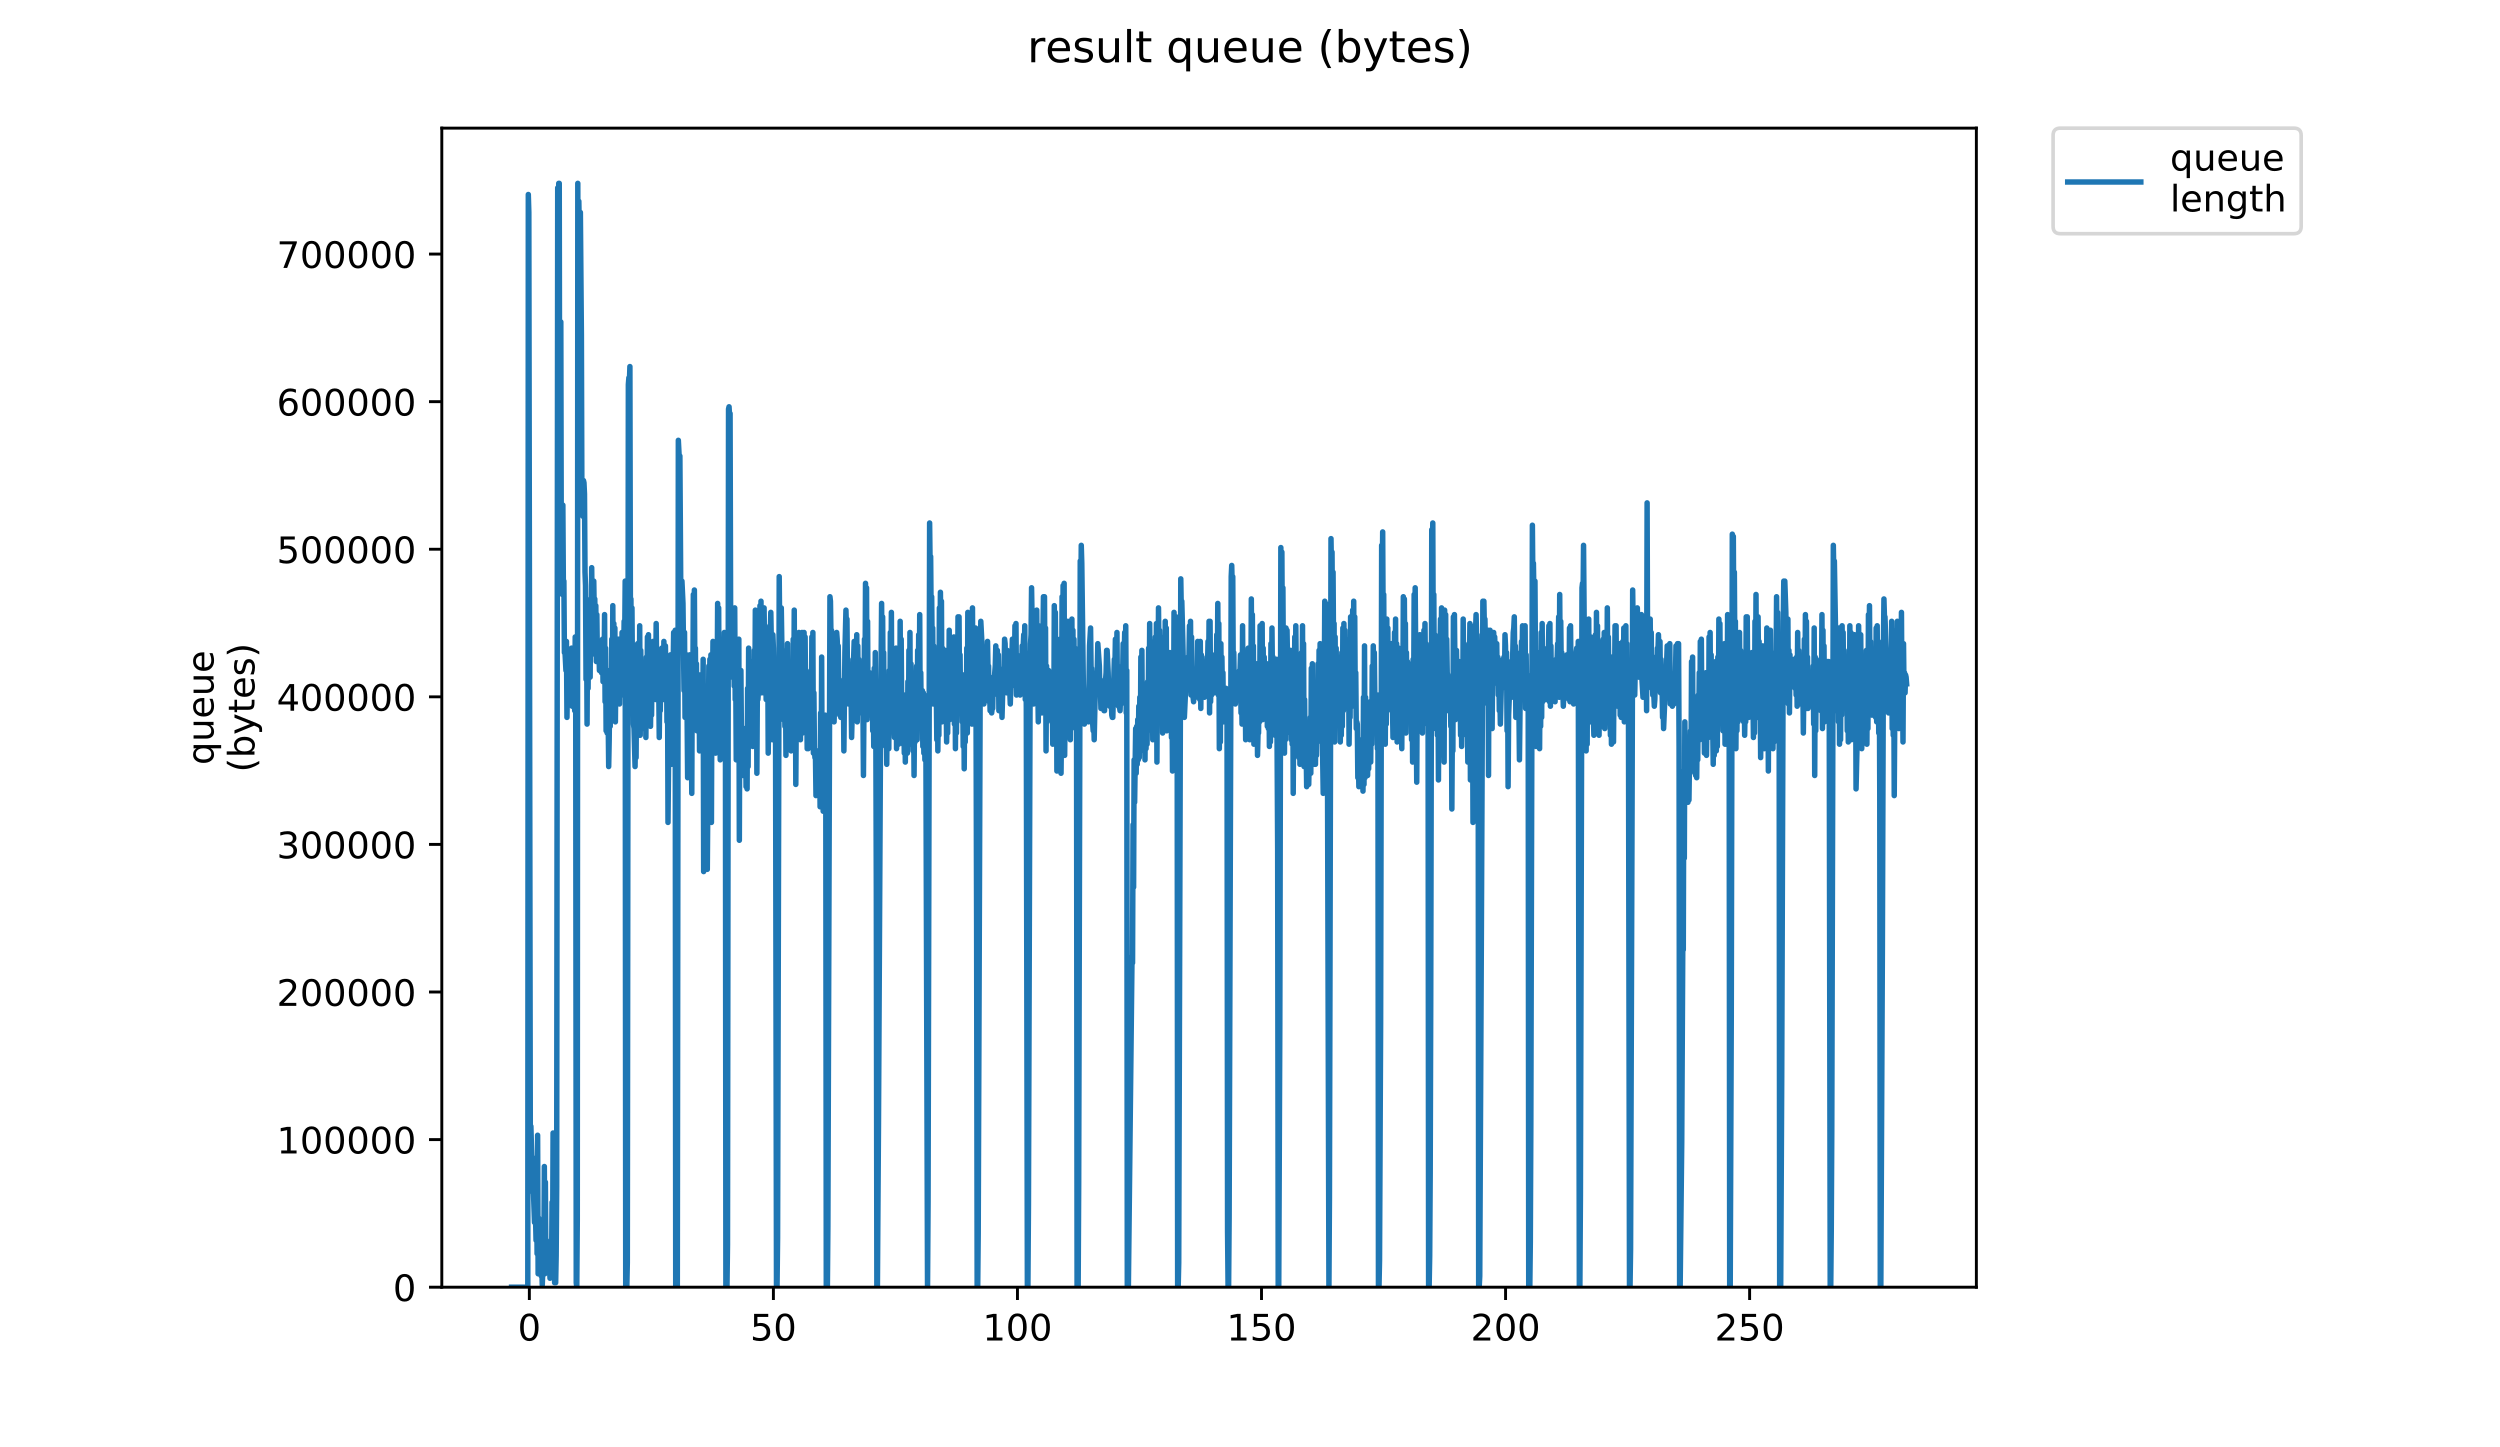<?xml version="1.0" encoding="utf-8" standalone="no"?>
<!DOCTYPE svg PUBLIC "-//W3C//DTD SVG 1.1//EN"
  "http://www.w3.org/Graphics/SVG/1.1/DTD/svg11.dtd">
<!-- Created with matplotlib (https://matplotlib.org/) -->
<svg height="396pt" version="1.1" viewBox="0 0 684 396" width="684pt" xmlns="http://www.w3.org/2000/svg" xmlns:xlink="http://www.w3.org/1999/xlink">
 <defs>
  <style type="text/css">
*{stroke-linecap:butt;stroke-linejoin:round;}
  </style>
 </defs>
 <g id="figure_1">
  <g id="patch_1">
   <path d="M 0 396 
L 684 396 
L 684 0 
L 0 0 
z
" style="fill:#ffffff;"/>
  </g>
  <g id="axes_1">
   <g id="patch_2">
    <path d="M 120.879 352.174 
L 540.734 352.174 
L 540.734 35.062 
L 120.879 35.062 
z
" style="fill:#ffffff;"/>
   </g>
   <g id="matplotlib.axis_1">
    <g id="xtick_1">
     <g id="line2d_1">
      <defs>
       <path d="M 0 0 
L 0 3.5 
" id="mf2bab21a15" style="stroke:#000000;stroke-width:0.8;"/>
      </defs>
      <g>
       <use style="stroke:#000000;stroke-width:0.8;" x="144.829" xlink:href="#mf2bab21a15" y="352.174"/>
      </g>
     </g>
     <g id="text_1">
      <!-- 0 -->
      <defs>
       <path d="M 31.781 66.406 
Q 24.172 66.406 20.328 58.906 
Q 16.5 51.422 16.5 36.375 
Q 16.5 21.391 20.328 13.891 
Q 24.172 6.391 31.781 6.391 
Q 39.453 6.391 43.281 13.891 
Q 47.125 21.391 47.125 36.375 
Q 47.125 51.422 43.281 58.906 
Q 39.453 66.406 31.781 66.406 
z
M 31.781 74.219 
Q 44.047 74.219 50.516 64.516 
Q 56.984 54.828 56.984 36.375 
Q 56.984 17.969 50.516 8.266 
Q 44.047 -1.422 31.781 -1.422 
Q 19.531 -1.422 13.062 8.266 
Q 6.594 17.969 6.594 36.375 
Q 6.594 54.828 13.062 64.516 
Q 19.531 74.219 31.781 74.219 
z
" id="DejaVuSans-48"/>
      </defs>
      <g transform="translate(141.647 366.773)scale(0.1 -0.1)">
       <use xlink:href="#DejaVuSans-48"/>
      </g>
     </g>
    </g>
    <g id="xtick_2">
     <g id="line2d_2">
      <g>
       <use style="stroke:#000000;stroke-width:0.8;" x="211.602" xlink:href="#mf2bab21a15" y="352.174"/>
      </g>
     </g>
     <g id="text_2">
      <!-- 50 -->
      <defs>
       <path d="M 10.797 72.906 
L 49.516 72.906 
L 49.516 64.594 
L 19.828 64.594 
L 19.828 46.734 
Q 21.969 47.469 24.109 47.828 
Q 26.266 48.188 28.422 48.188 
Q 40.625 48.188 47.75 41.5 
Q 54.891 34.812 54.891 23.391 
Q 54.891 11.625 47.562 5.094 
Q 40.234 -1.422 26.906 -1.422 
Q 22.312 -1.422 17.547 -0.641 
Q 12.797 0.141 7.719 1.703 
L 7.719 11.625 
Q 12.109 9.234 16.797 8.062 
Q 21.484 6.891 26.703 6.891 
Q 35.156 6.891 40.078 11.328 
Q 45.016 15.766 45.016 23.391 
Q 45.016 31 40.078 35.438 
Q 35.156 39.891 26.703 39.891 
Q 22.75 39.891 18.812 39.016 
Q 14.891 38.141 10.797 36.281 
z
" id="DejaVuSans-53"/>
      </defs>
      <g transform="translate(205.24 366.773)scale(0.1 -0.1)">
       <use xlink:href="#DejaVuSans-53"/>
       <use x="63.623" xlink:href="#DejaVuSans-48"/>
      </g>
     </g>
    </g>
    <g id="xtick_3">
     <g id="line2d_3">
      <g>
       <use style="stroke:#000000;stroke-width:0.8;" x="278.376" xlink:href="#mf2bab21a15" y="352.174"/>
      </g>
     </g>
     <g id="text_3">
      <!-- 100 -->
      <defs>
       <path d="M 12.406 8.297 
L 28.516 8.297 
L 28.516 63.922 
L 10.984 60.406 
L 10.984 69.391 
L 28.422 72.906 
L 38.281 72.906 
L 38.281 8.297 
L 54.391 8.297 
L 54.391 0 
L 12.406 0 
z
" id="DejaVuSans-49"/>
      </defs>
      <g transform="translate(268.832 366.773)scale(0.1 -0.1)">
       <use xlink:href="#DejaVuSans-49"/>
       <use x="63.623" xlink:href="#DejaVuSans-48"/>
       <use x="127.246" xlink:href="#DejaVuSans-48"/>
      </g>
     </g>
    </g>
    <g id="xtick_4">
     <g id="line2d_4">
      <g>
       <use style="stroke:#000000;stroke-width:0.8;" x="345.149" xlink:href="#mf2bab21a15" y="352.174"/>
      </g>
     </g>
     <g id="text_4">
      <!-- 150 -->
      <g transform="translate(335.605 366.773)scale(0.1 -0.1)">
       <use xlink:href="#DejaVuSans-49"/>
       <use x="63.623" xlink:href="#DejaVuSans-53"/>
       <use x="127.246" xlink:href="#DejaVuSans-48"/>
      </g>
     </g>
    </g>
    <g id="xtick_5">
     <g id="line2d_5">
      <g>
       <use style="stroke:#000000;stroke-width:0.8;" x="411.923" xlink:href="#mf2bab21a15" y="352.174"/>
      </g>
     </g>
     <g id="text_5">
      <!-- 200 -->
      <defs>
       <path d="M 19.188 8.297 
L 53.609 8.297 
L 53.609 0 
L 7.328 0 
L 7.328 8.297 
Q 12.938 14.109 22.625 23.891 
Q 32.328 33.688 34.812 36.531 
Q 39.547 41.844 41.422 45.531 
Q 43.312 49.219 43.312 52.781 
Q 43.312 58.594 39.234 62.25 
Q 35.156 65.922 28.609 65.922 
Q 23.969 65.922 18.812 64.312 
Q 13.672 62.703 7.812 59.422 
L 7.812 69.391 
Q 13.766 71.781 18.938 73 
Q 24.125 74.219 28.422 74.219 
Q 39.75 74.219 46.484 68.547 
Q 53.219 62.891 53.219 53.422 
Q 53.219 48.922 51.531 44.891 
Q 49.859 40.875 45.406 35.406 
Q 44.188 33.984 37.641 27.219 
Q 31.109 20.453 19.188 8.297 
z
" id="DejaVuSans-50"/>
      </defs>
      <g transform="translate(402.379 366.773)scale(0.1 -0.1)">
       <use xlink:href="#DejaVuSans-50"/>
       <use x="63.623" xlink:href="#DejaVuSans-48"/>
       <use x="127.246" xlink:href="#DejaVuSans-48"/>
      </g>
     </g>
    </g>
    <g id="xtick_6">
     <g id="line2d_6">
      <g>
       <use style="stroke:#000000;stroke-width:0.8;" x="478.696" xlink:href="#mf2bab21a15" y="352.174"/>
      </g>
     </g>
     <g id="text_6">
      <!-- 250 -->
      <g transform="translate(469.152 366.773)scale(0.1 -0.1)">
       <use xlink:href="#DejaVuSans-50"/>
       <use x="63.623" xlink:href="#DejaVuSans-53"/>
       <use x="127.246" xlink:href="#DejaVuSans-48"/>
      </g>
     </g>
    </g>
   </g>
   <g id="matplotlib.axis_2">
    <g id="ytick_1">
     <g id="line2d_7">
      <defs>
       <path d="M 0 0 
L -3.5 0 
" id="m4e9e844028" style="stroke:#000000;stroke-width:0.8;"/>
      </defs>
      <g>
       <use style="stroke:#000000;stroke-width:0.8;" x="120.879" xlink:href="#m4e9e844028" y="352.174"/>
      </g>
     </g>
     <g id="text_7">
      <!-- 0 -->
      <g transform="translate(107.516 355.973)scale(0.1 -0.1)">
       <use xlink:href="#DejaVuSans-48"/>
      </g>
     </g>
    </g>
    <g id="ytick_2">
     <g id="line2d_8">
      <g>
       <use style="stroke:#000000;stroke-width:0.8;" x="120.879" xlink:href="#m4e9e844028" y="311.794"/>
      </g>
     </g>
     <g id="text_8">
      <!-- 100000 -->
      <g transform="translate(75.704 315.593)scale(0.1 -0.1)">
       <use xlink:href="#DejaVuSans-49"/>
       <use x="63.623" xlink:href="#DejaVuSans-48"/>
       <use x="127.246" xlink:href="#DejaVuSans-48"/>
       <use x="190.869" xlink:href="#DejaVuSans-48"/>
       <use x="254.492" xlink:href="#DejaVuSans-48"/>
       <use x="318.115" xlink:href="#DejaVuSans-48"/>
      </g>
     </g>
    </g>
    <g id="ytick_3">
     <g id="line2d_9">
      <g>
       <use style="stroke:#000000;stroke-width:0.8;" x="120.879" xlink:href="#m4e9e844028" y="271.413"/>
      </g>
     </g>
     <g id="text_9">
      <!-- 200000 -->
      <g transform="translate(75.704 275.213)scale(0.1 -0.1)">
       <use xlink:href="#DejaVuSans-50"/>
       <use x="63.623" xlink:href="#DejaVuSans-48"/>
       <use x="127.246" xlink:href="#DejaVuSans-48"/>
       <use x="190.869" xlink:href="#DejaVuSans-48"/>
       <use x="254.492" xlink:href="#DejaVuSans-48"/>
       <use x="318.115" xlink:href="#DejaVuSans-48"/>
      </g>
     </g>
    </g>
    <g id="ytick_4">
     <g id="line2d_10">
      <g>
       <use style="stroke:#000000;stroke-width:0.8;" x="120.879" xlink:href="#m4e9e844028" y="231.033"/>
      </g>
     </g>
     <g id="text_10">
      <!-- 300000 -->
      <defs>
       <path d="M 40.578 39.312 
Q 47.656 37.797 51.625 33 
Q 55.609 28.219 55.609 21.188 
Q 55.609 10.406 48.188 4.484 
Q 40.766 -1.422 27.094 -1.422 
Q 22.516 -1.422 17.656 -0.516 
Q 12.797 0.391 7.625 2.203 
L 7.625 11.719 
Q 11.719 9.328 16.594 8.109 
Q 21.484 6.891 26.812 6.891 
Q 36.078 6.891 40.938 10.547 
Q 45.797 14.203 45.797 21.188 
Q 45.797 27.641 41.281 31.266 
Q 36.766 34.906 28.719 34.906 
L 20.219 34.906 
L 20.219 43.016 
L 29.109 43.016 
Q 36.375 43.016 40.234 45.922 
Q 44.094 48.828 44.094 54.297 
Q 44.094 59.906 40.109 62.906 
Q 36.141 65.922 28.719 65.922 
Q 24.656 65.922 20.016 65.031 
Q 15.375 64.156 9.812 62.312 
L 9.812 71.094 
Q 15.438 72.656 20.344 73.438 
Q 25.25 74.219 29.594 74.219 
Q 40.828 74.219 47.359 69.109 
Q 53.906 64.016 53.906 55.328 
Q 53.906 49.266 50.438 45.094 
Q 46.969 40.922 40.578 39.312 
z
" id="DejaVuSans-51"/>
      </defs>
      <g transform="translate(75.704 234.832)scale(0.1 -0.1)">
       <use xlink:href="#DejaVuSans-51"/>
       <use x="63.623" xlink:href="#DejaVuSans-48"/>
       <use x="127.246" xlink:href="#DejaVuSans-48"/>
       <use x="190.869" xlink:href="#DejaVuSans-48"/>
       <use x="254.492" xlink:href="#DejaVuSans-48"/>
       <use x="318.115" xlink:href="#DejaVuSans-48"/>
      </g>
     </g>
    </g>
    <g id="ytick_5">
     <g id="line2d_11">
      <g>
       <use style="stroke:#000000;stroke-width:0.8;" x="120.879" xlink:href="#m4e9e844028" y="190.653"/>
      </g>
     </g>
     <g id="text_11">
      <!-- 400000 -->
      <defs>
       <path d="M 37.797 64.312 
L 12.891 25.391 
L 37.797 25.391 
z
M 35.203 72.906 
L 47.609 72.906 
L 47.609 25.391 
L 58.016 25.391 
L 58.016 17.188 
L 47.609 17.188 
L 47.609 0 
L 37.797 0 
L 37.797 17.188 
L 4.891 17.188 
L 4.891 26.703 
z
" id="DejaVuSans-52"/>
      </defs>
      <g transform="translate(75.704 194.452)scale(0.1 -0.1)">
       <use xlink:href="#DejaVuSans-52"/>
       <use x="63.623" xlink:href="#DejaVuSans-48"/>
       <use x="127.246" xlink:href="#DejaVuSans-48"/>
       <use x="190.869" xlink:href="#DejaVuSans-48"/>
       <use x="254.492" xlink:href="#DejaVuSans-48"/>
       <use x="318.115" xlink:href="#DejaVuSans-48"/>
      </g>
     </g>
    </g>
    <g id="ytick_6">
     <g id="line2d_12">
      <g>
       <use style="stroke:#000000;stroke-width:0.8;" x="120.879" xlink:href="#m4e9e844028" y="150.272"/>
      </g>
     </g>
     <g id="text_12">
      <!-- 500000 -->
      <g transform="translate(75.704 154.072)scale(0.1 -0.1)">
       <use xlink:href="#DejaVuSans-53"/>
       <use x="63.623" xlink:href="#DejaVuSans-48"/>
       <use x="127.246" xlink:href="#DejaVuSans-48"/>
       <use x="190.869" xlink:href="#DejaVuSans-48"/>
       <use x="254.492" xlink:href="#DejaVuSans-48"/>
       <use x="318.115" xlink:href="#DejaVuSans-48"/>
      </g>
     </g>
    </g>
    <g id="ytick_7">
     <g id="line2d_13">
      <g>
       <use style="stroke:#000000;stroke-width:0.8;" x="120.879" xlink:href="#m4e9e844028" y="109.892"/>
      </g>
     </g>
     <g id="text_13">
      <!-- 600000 -->
      <defs>
       <path d="M 33.016 40.375 
Q 26.375 40.375 22.484 35.828 
Q 18.609 31.297 18.609 23.391 
Q 18.609 15.531 22.484 10.953 
Q 26.375 6.391 33.016 6.391 
Q 39.656 6.391 43.531 10.953 
Q 47.406 15.531 47.406 23.391 
Q 47.406 31.297 43.531 35.828 
Q 39.656 40.375 33.016 40.375 
z
M 52.594 71.297 
L 52.594 62.312 
Q 48.875 64.062 45.094 64.984 
Q 41.312 65.922 37.594 65.922 
Q 27.828 65.922 22.672 59.328 
Q 17.531 52.734 16.797 39.406 
Q 19.672 43.656 24.016 45.922 
Q 28.375 48.188 33.594 48.188 
Q 44.578 48.188 50.953 41.516 
Q 57.328 34.859 57.328 23.391 
Q 57.328 12.156 50.688 5.359 
Q 44.047 -1.422 33.016 -1.422 
Q 20.359 -1.422 13.672 8.266 
Q 6.984 17.969 6.984 36.375 
Q 6.984 53.656 15.188 63.938 
Q 23.391 74.219 37.203 74.219 
Q 40.922 74.219 44.703 73.484 
Q 48.484 72.75 52.594 71.297 
z
" id="DejaVuSans-54"/>
      </defs>
      <g transform="translate(75.704 113.691)scale(0.1 -0.1)">
       <use xlink:href="#DejaVuSans-54"/>
       <use x="63.623" xlink:href="#DejaVuSans-48"/>
       <use x="127.246" xlink:href="#DejaVuSans-48"/>
       <use x="190.869" xlink:href="#DejaVuSans-48"/>
       <use x="254.492" xlink:href="#DejaVuSans-48"/>
       <use x="318.115" xlink:href="#DejaVuSans-48"/>
      </g>
     </g>
    </g>
    <g id="ytick_8">
     <g id="line2d_14">
      <g>
       <use style="stroke:#000000;stroke-width:0.8;" x="120.879" xlink:href="#m4e9e844028" y="69.512"/>
      </g>
     </g>
     <g id="text_14">
      <!-- 700000 -->
      <defs>
       <path d="M 8.203 72.906 
L 55.078 72.906 
L 55.078 68.703 
L 28.609 0 
L 18.312 0 
L 43.219 64.594 
L 8.203 64.594 
z
" id="DejaVuSans-55"/>
      </defs>
      <g transform="translate(75.704 73.311)scale(0.1 -0.1)">
       <use xlink:href="#DejaVuSans-55"/>
       <use x="63.623" xlink:href="#DejaVuSans-48"/>
       <use x="127.246" xlink:href="#DejaVuSans-48"/>
       <use x="190.869" xlink:href="#DejaVuSans-48"/>
       <use x="254.492" xlink:href="#DejaVuSans-48"/>
       <use x="318.115" xlink:href="#DejaVuSans-48"/>
      </g>
     </g>
    </g>
    <g id="text_15">
     <!-- queue -->
     <defs>
      <path d="M 14.797 27.297 
Q 14.797 17.391 18.875 11.75 
Q 22.953 6.109 30.078 6.109 
Q 37.203 6.109 41.297 11.75 
Q 45.406 17.391 45.406 27.297 
Q 45.406 37.203 41.297 42.844 
Q 37.203 48.484 30.078 48.484 
Q 22.953 48.484 18.875 42.844 
Q 14.797 37.203 14.797 27.297 
z
M 45.406 8.203 
Q 42.578 3.328 38.25 0.953 
Q 33.938 -1.422 27.875 -1.422 
Q 17.969 -1.422 11.734 6.484 
Q 5.516 14.406 5.516 27.297 
Q 5.516 40.188 11.734 48.094 
Q 17.969 56 27.875 56 
Q 33.938 56 38.25 53.625 
Q 42.578 51.266 45.406 46.391 
L 45.406 54.688 
L 54.391 54.688 
L 54.391 -20.797 
L 45.406 -20.797 
z
" id="DejaVuSans-113"/>
      <path d="M 8.5 21.578 
L 8.5 54.688 
L 17.484 54.688 
L 17.484 21.922 
Q 17.484 14.156 20.5 10.266 
Q 23.531 6.391 29.594 6.391 
Q 36.859 6.391 41.078 11.031 
Q 45.312 15.672 45.312 23.688 
L 45.312 54.688 
L 54.297 54.688 
L 54.297 0 
L 45.312 0 
L 45.312 8.406 
Q 42.047 3.422 37.719 1 
Q 33.406 -1.422 27.688 -1.422 
Q 18.266 -1.422 13.375 4.438 
Q 8.5 10.297 8.5 21.578 
z
M 31.109 56 
z
" id="DejaVuSans-117"/>
      <path d="M 56.203 29.594 
L 56.203 25.203 
L 14.891 25.203 
Q 15.484 15.922 20.484 11.062 
Q 25.484 6.203 34.422 6.203 
Q 39.594 6.203 44.453 7.469 
Q 49.312 8.734 54.109 11.281 
L 54.109 2.781 
Q 49.266 0.734 44.188 -0.344 
Q 39.109 -1.422 33.891 -1.422 
Q 20.797 -1.422 13.156 6.188 
Q 5.516 13.812 5.516 26.812 
Q 5.516 40.234 12.766 48.109 
Q 20.016 56 32.328 56 
Q 43.359 56 49.781 48.891 
Q 56.203 41.797 56.203 29.594 
z
M 47.219 32.234 
Q 47.125 39.594 43.094 43.984 
Q 39.062 48.391 32.422 48.391 
Q 24.906 48.391 20.391 44.141 
Q 15.875 39.891 15.188 32.172 
z
" id="DejaVuSans-101"/>
     </defs>
     <g transform="translate(58.426 209.283)rotate(-90)scale(0.1 -0.1)">
      <use xlink:href="#DejaVuSans-113"/>
      <use x="63.477" xlink:href="#DejaVuSans-117"/>
      <use x="126.855" xlink:href="#DejaVuSans-101"/>
      <use x="188.379" xlink:href="#DejaVuSans-117"/>
      <use x="251.758" xlink:href="#DejaVuSans-101"/>
     </g>
     <!-- (bytes) -->
     <defs>
      <path d="M 31 75.875 
Q 24.469 64.656 21.281 53.656 
Q 18.109 42.672 18.109 31.391 
Q 18.109 20.125 21.312 9.062 
Q 24.516 -2 31 -13.188 
L 23.188 -13.188 
Q 15.875 -1.703 12.234 9.375 
Q 8.594 20.453 8.594 31.391 
Q 8.594 42.281 12.203 53.312 
Q 15.828 64.359 23.188 75.875 
z
" id="DejaVuSans-40"/>
      <path d="M 48.688 27.297 
Q 48.688 37.203 44.609 42.844 
Q 40.531 48.484 33.406 48.484 
Q 26.266 48.484 22.188 42.844 
Q 18.109 37.203 18.109 27.297 
Q 18.109 17.391 22.188 11.75 
Q 26.266 6.109 33.406 6.109 
Q 40.531 6.109 44.609 11.75 
Q 48.688 17.391 48.688 27.297 
z
M 18.109 46.391 
Q 20.953 51.266 25.266 53.625 
Q 29.594 56 35.594 56 
Q 45.562 56 51.781 48.094 
Q 58.016 40.188 58.016 27.297 
Q 58.016 14.406 51.781 6.484 
Q 45.562 -1.422 35.594 -1.422 
Q 29.594 -1.422 25.266 0.953 
Q 20.953 3.328 18.109 8.203 
L 18.109 0 
L 9.078 0 
L 9.078 75.984 
L 18.109 75.984 
z
" id="DejaVuSans-98"/>
      <path d="M 32.172 -5.078 
Q 28.375 -14.844 24.75 -17.812 
Q 21.141 -20.797 15.094 -20.797 
L 7.906 -20.797 
L 7.906 -13.281 
L 13.188 -13.281 
Q 16.891 -13.281 18.938 -11.516 
Q 21 -9.766 23.484 -3.219 
L 25.094 0.875 
L 2.984 54.688 
L 12.5 54.688 
L 29.594 11.922 
L 46.688 54.688 
L 56.203 54.688 
z
" id="DejaVuSans-121"/>
      <path d="M 18.312 70.219 
L 18.312 54.688 
L 36.812 54.688 
L 36.812 47.703 
L 18.312 47.703 
L 18.312 18.016 
Q 18.312 11.328 20.141 9.422 
Q 21.969 7.516 27.594 7.516 
L 36.812 7.516 
L 36.812 0 
L 27.594 0 
Q 17.188 0 13.234 3.875 
Q 9.281 7.766 9.281 18.016 
L 9.281 47.703 
L 2.688 47.703 
L 2.688 54.688 
L 9.281 54.688 
L 9.281 70.219 
z
" id="DejaVuSans-116"/>
      <path d="M 44.281 53.078 
L 44.281 44.578 
Q 40.484 46.531 36.375 47.5 
Q 32.281 48.484 27.875 48.484 
Q 21.188 48.484 17.844 46.438 
Q 14.5 44.391 14.5 40.281 
Q 14.5 37.156 16.891 35.375 
Q 19.281 33.594 26.516 31.984 
L 29.594 31.297 
Q 39.156 29.25 43.188 25.516 
Q 47.219 21.781 47.219 15.094 
Q 47.219 7.469 41.188 3.016 
Q 35.156 -1.422 24.609 -1.422 
Q 20.219 -1.422 15.453 -0.562 
Q 10.688 0.297 5.422 2 
L 5.422 11.281 
Q 10.406 8.688 15.234 7.391 
Q 20.062 6.109 24.812 6.109 
Q 31.156 6.109 34.562 8.281 
Q 37.984 10.453 37.984 14.406 
Q 37.984 18.062 35.516 20.016 
Q 33.062 21.969 24.703 23.781 
L 21.578 24.516 
Q 13.234 26.266 9.516 29.906 
Q 5.812 33.547 5.812 39.891 
Q 5.812 47.609 11.281 51.797 
Q 16.75 56 26.812 56 
Q 31.781 56 36.172 55.266 
Q 40.578 54.547 44.281 53.078 
z
" id="DejaVuSans-115"/>
      <path d="M 8.016 75.875 
L 15.828 75.875 
Q 23.141 64.359 26.781 53.312 
Q 30.422 42.281 30.422 31.391 
Q 30.422 20.453 26.781 9.375 
Q 23.141 -1.703 15.828 -13.188 
L 8.016 -13.188 
Q 14.5 -2 17.703 9.062 
Q 20.906 20.125 20.906 31.391 
Q 20.906 42.672 17.703 53.656 
Q 14.5 64.656 8.016 75.875 
z
" id="DejaVuSans-41"/>
     </defs>
     <g transform="translate(69.624 211.295)rotate(-90)scale(0.1 -0.1)">
      <use xlink:href="#DejaVuSans-40"/>
      <use x="39.014" xlink:href="#DejaVuSans-98"/>
      <use x="102.49" xlink:href="#DejaVuSans-121"/>
      <use x="161.67" xlink:href="#DejaVuSans-116"/>
      <use x="200.879" xlink:href="#DejaVuSans-101"/>
      <use x="262.402" xlink:href="#DejaVuSans-115"/>
      <use x="314.502" xlink:href="#DejaVuSans-41"/>
     </g>
    </g>
   </g>
   <g id="line2d_15">
    <path clip-path="url(#p8a235922e1)" d="M 139.963 352.174 
L 144.405 352.174 
L 144.546 53.217 
L 144.687 58.111 
L 145.113 325.886 
L 145.253 308.156 
L 145.535 318.549 
L 145.675 317.938 
L 146.239 334.445 
L 146.381 334.445 
L 146.523 333.222 
L 146.664 339.336 
L 146.806 316.715 
L 146.947 343.004 
L 147.09 310.602 
L 147.231 348.506 
L 147.372 333.222 
L 147.514 347.283 
L 147.796 344.227 
L 148.079 349.117 
L 148.22 346.061 
L 148.362 351.563 
L 148.504 347.895 
L 148.646 336.89 
L 148.789 347.283 
L 148.931 319.161 
L 149.073 348.506 
L 149.215 323.44 
L 149.355 347.895 
L 149.496 339.336 
L 149.636 347.895 
L 149.777 344.838 
L 149.917 347.895 
L 150.198 343.004 
L 150.48 349.729 
L 150.62 347.895 
L 150.761 344.227 
L 150.901 346.672 
L 151.042 328.943 
L 151.182 344.227 
L 151.322 309.99 
L 151.463 344.838 
L 151.604 321.606 
L 151.745 350.951 
L 151.886 341.781 
L 152.027 350.951 
L 152.168 343.615 
L 152.309 324.663 
L 152.589 51.386 
L 152.73 79.508 
L 152.871 50.163 
L 153.012 50.163 
L 153.153 147.98 
L 153.294 89.29 
L 153.436 88.067 
L 153.576 154.094 
L 153.716 143.09 
L 153.856 162.653 
L 153.997 138.199 
L 154.138 160.819 
L 154.279 158.985 
L 154.419 178.548 
L 154.56 177.937 
L 154.84 183.439 
L 154.981 175.492 
L 155.121 196.278 
L 155.262 186.496 
L 155.403 190.164 
L 155.545 179.16 
L 155.685 190.776 
L 155.826 180.382 
L 155.966 192.61 
L 156.107 177.937 
L 156.247 189.553 
L 156.388 177.326 
L 156.529 193.221 
L 156.669 181.605 
L 156.955 191.387 
L 157.096 182.216 
L 157.237 194.444 
L 157.379 174.269 
L 157.519 195.055 
L 157.659 350.951 
L 157.804 352.174 
L 157.944 333.833 
L 158.085 50.163 
L 158.226 119.247 
L 158.366 55.054 
L 158.508 63.613 
L 158.649 88.067 
L 158.789 58.111 
L 159.07 91.735 
L 159.211 138.811 
L 159.352 131.474 
L 159.494 141.255 
L 159.634 131.474 
L 159.775 132.085 
L 159.917 135.142 
L 160.057 156.539 
L 160.198 160.208 
L 160.338 185.885 
L 160.48 169.989 
L 160.62 198.112 
L 160.761 172.435 
L 160.902 188.33 
L 161.044 171.823 
L 161.185 176.103 
L 161.325 169.989 
L 161.466 185.273 
L 161.606 163.876 
L 161.746 176.103 
L 161.887 155.317 
L 162.029 168.767 
L 162.17 159.596 
L 162.311 173.657 
L 162.451 158.985 
L 162.592 168.155 
L 162.732 163.876 
L 162.873 179.16 
L 163.013 165.71 
L 163.154 180.994 
L 163.294 168.155 
L 163.438 179.771 
L 163.58 179.771 
L 163.72 179.16 
L 163.861 177.326 
L 164.001 183.439 
L 164.142 177.326 
L 164.282 180.994 
L 164.422 181.605 
L 164.563 184.051 
L 164.846 174.88 
L 164.987 186.496 
L 165.128 174.88 
L 165.269 184.662 
L 165.41 168.155 
L 165.55 191.998 
L 165.69 177.326 
L 165.831 199.946 
L 165.972 188.33 
L 166.113 200.557 
L 166.254 183.439 
L 166.536 209.728 
L 166.676 202.391 
L 166.817 188.941 
L 166.957 198.723 
L 167.097 184.662 
L 167.238 196.278 
L 167.381 174.88 
L 167.522 193.832 
L 167.663 165.71 
L 167.805 188.941 
L 167.945 170.601 
L 168.086 190.776 
L 168.227 171.823 
L 168.368 197.5 
L 168.51 182.828 
L 168.651 189.553 
L 168.792 177.326 
L 168.932 185.885 
L 169.073 174.88 
L 169.213 184.051 
L 169.353 174.88 
L 169.493 192.61 
L 169.633 180.994 
L 169.774 185.273 
L 169.914 175.492 
L 170.055 190.164 
L 170.196 173.046 
L 170.337 181.605 
L 170.477 176.714 
L 170.618 180.994 
L 170.762 169.989 
L 170.906 176.103 
L 171.049 158.985 
L 171.196 352.174 
L 171.492 352.174 
L 171.634 345.449 
L 171.917 105.185 
L 172.059 103.351 
L 172.2 104.574 
L 172.341 100.294 
L 172.481 169.989 
L 172.622 163.876 
L 172.762 189.553 
L 172.904 166.321 
L 173.045 185.885 
L 173.186 176.714 
L 173.327 198.112 
L 173.469 199.335 
L 173.752 209.728 
L 173.892 199.335 
L 174.033 207.282 
L 174.174 186.496 
L 174.316 197.5 
L 174.456 176.103 
L 174.597 198.723 
L 174.738 177.937 
L 174.879 201.169 
L 175.02 171.212 
L 175.161 201.169 
L 175.301 177.937 
L 175.587 193.832 
L 175.727 187.719 
L 175.868 194.444 
L 176.009 186.496 
L 176.149 199.335 
L 176.29 187.107 
L 176.431 198.723 
L 176.572 182.216 
L 176.713 201.78 
L 176.854 179.771 
L 176.994 194.444 
L 177.136 174.269 
L 177.276 196.278 
L 177.417 173.657 
L 177.558 188.33 
L 177.7 190.776 
L 177.84 189.553 
L 177.98 198.723 
L 178.121 182.828 
L 178.262 195.666 
L 178.402 182.828 
L 178.543 188.33 
L 178.683 175.492 
L 178.823 187.719 
L 178.964 175.492 
L 179.105 179.16 
L 179.246 177.326 
L 179.386 191.387 
L 179.527 170.601 
L 179.667 182.216 
L 179.807 178.548 
L 180.089 188.941 
L 180.229 187.719 
L 180.37 201.78 
L 180.511 188.33 
L 180.652 194.444 
L 180.793 184.051 
L 180.934 190.776 
L 181.075 177.326 
L 181.217 191.387 
L 181.358 182.216 
L 181.498 191.387 
L 181.638 175.492 
L 181.779 189.553 
L 181.919 177.326 
L 182.059 176.714 
L 182.201 187.107 
L 182.341 179.771 
L 182.482 197.5 
L 182.623 181.605 
L 182.763 225.012 
L 183.184 180.382 
L 183.325 182.828 
L 183.466 179.16 
L 183.607 184.051 
L 183.747 209.116 
L 184.028 182.216 
L 184.169 182.828 
L 184.31 173.046 
L 184.451 176.103 
L 184.592 182.216 
L 184.733 172.435 
L 184.874 352.174 
L 185.312 352.174 
L 185.593 120.469 
L 185.874 125.972 
L 186.015 124.752 
L 186.297 167.544 
L 186.437 166.321 
L 186.578 158.985 
L 186.861 165.098 
L 187.144 188.941 
L 187.285 173.029 
L 187.428 196.278 
L 187.569 180.382 
L 187.711 193.832 
L 187.853 179.16 
L 188.136 212.784 
L 188.562 179.771 
L 188.705 179.16 
L 188.989 183.439 
L 189.272 217.064 
L 189.414 179.16 
L 189.557 188.33 
L 189.698 162.653 
L 189.839 182.828 
L 189.98 161.43 
L 190.121 184.662 
L 190.262 177.326 
L 190.403 195.666 
L 190.544 181.605 
L 190.686 199.946 
L 190.827 187.107 
L 190.968 188.941 
L 191.109 195.055 
L 191.251 184.662 
L 191.391 205.448 
L 191.532 184.662 
L 191.673 201.78 
L 191.814 190.164 
L 191.956 205.448 
L 192.098 192.61 
L 192.239 203.614 
L 192.381 180.382 
L 192.523 238.463 
L 192.668 198.095 
L 192.811 214.618 
L 192.952 187.719 
L 193.093 207.282 
L 193.233 203.003 
L 193.374 206.059 
L 193.516 237.85 
L 193.939 182.216 
L 194.08 199.946 
L 194.221 180.382 
L 194.363 200.557 
L 194.505 179.16 
L 194.645 225.012 
L 194.786 186.496 
L 194.928 191.387 
L 195.069 175.492 
L 195.352 187.107 
L 195.494 180.994 
L 195.777 206.059 
L 195.919 203.003 
L 196.061 178.548 
L 196.202 190.776 
L 196.344 165.098 
L 196.486 185.273 
L 196.627 166.321 
L 196.769 199.946 
L 196.911 179.771 
L 197.052 207.894 
L 197.193 187.719 
L 197.334 191.998 
L 197.474 187.719 
L 197.615 179.16 
L 197.756 184.662 
L 197.896 195.666 
L 198.178 173.046 
L 198.319 180.382 
L 198.46 173.657 
L 198.601 352.174 
L 198.896 352.174 
L 199.043 340.558 
L 199.327 111.91 
L 199.468 111.299 
L 199.609 113.744 
L 199.75 113.133 
L 199.89 165.71 
L 200.031 169.378 
L 200.171 184.662 
L 200.312 185.273 
L 200.593 178.548 
L 200.734 170.601 
L 200.875 187.719 
L 201.016 166.321 
L 201.157 191.387 
L 201.298 184.662 
L 201.438 207.894 
L 201.58 194.444 
L 201.72 207.282 
L 201.861 190.164 
L 202.002 201.169 
L 202.143 174.88 
L 202.284 229.902 
L 202.424 184.662 
L 202.566 201.78 
L 202.708 183.439 
L 202.85 200.557 
L 202.99 201.78 
L 203.132 200.557 
L 203.273 212.173 
L 203.415 203.003 
L 203.557 210.339 
L 203.698 199.335 
L 203.839 210.95 
L 203.981 201.78 
L 204.123 215.23 
L 204.264 209.728 
L 204.404 215.841 
L 204.545 188.33 
L 204.686 209.728 
L 204.827 177.326 
L 204.968 199.946 
L 205.109 184.662 
L 205.391 196.889 
L 205.532 184.662 
L 205.673 198.723 
L 205.813 180.994 
L 205.954 204.225 
L 206.095 185.273 
L 206.236 202.391 
L 206.377 177.937 
L 206.517 194.444 
L 206.659 166.928 
L 206.799 195.055 
L 206.94 170.601 
L 207.08 211.562 
L 207.221 187.107 
L 207.362 191.387 
L 207.503 188.941 
L 207.644 171.212 
L 207.784 184.662 
L 207.926 165.71 
L 208.066 179.16 
L 208.207 164.487 
L 208.348 189.553 
L 208.49 168.155 
L 208.631 184.662 
L 208.772 169.989 
L 208.913 189.553 
L 209.054 166.321 
L 209.196 179.16 
L 209.477 176.103 
L 209.618 191.387 
L 209.759 179.16 
L 209.9 191.387 
L 210.042 176.103 
L 210.183 206.059 
L 210.466 180.382 
L 210.608 171.212 
L 210.749 173.657 
L 210.891 167.544 
L 211.032 175.492 
L 211.174 175.492 
L 211.316 202.391 
L 211.457 173.657 
L 211.599 177.326 
L 211.741 185.885 
L 211.882 180.382 
L 212.024 187.107 
L 212.165 182.828 
L 212.446 352.174 
L 212.594 352.174 
L 212.745 338.724 
L 213.193 157.762 
L 213.335 173.657 
L 213.476 168.767 
L 213.618 168.155 
L 213.76 166.321 
L 214.043 185.273 
L 214.185 187.107 
L 214.326 196.889 
L 214.609 190.164 
L 214.751 198.723 
L 214.893 184.051 
L 215.034 206.671 
L 215.175 177.937 
L 215.316 203.003 
L 215.458 176.103 
L 215.6 196.278 
L 215.741 183.439 
L 215.883 193.221 
L 216.024 184.051 
L 216.166 195.055 
L 216.308 187.107 
L 216.45 205.448 
L 216.735 186.496 
L 216.877 201.169 
L 217.02 174.88 
L 217.162 194.444 
L 217.305 166.928 
L 217.447 199.335 
L 217.589 176.714 
L 217.73 214.618 
L 217.871 194.444 
L 218.012 192.61 
L 218.154 174.88 
L 218.295 176.103 
L 218.436 182.216 
L 218.578 173.046 
L 218.72 199.946 
L 218.861 187.107 
L 219.003 202.391 
L 219.144 176.103 
L 219.286 197.5 
L 219.428 173.046 
L 219.569 200.557 
L 219.71 179.16 
L 219.852 199.946 
L 219.993 173.046 
L 220.135 192.61 
L 220.277 174.269 
L 220.418 190.776 
L 220.56 183.439 
L 220.701 188.941 
L 220.845 204.837 
L 220.987 196.889 
L 221.13 204.837 
L 221.272 188.33 
L 221.413 203.614 
L 221.555 184.051 
L 221.696 203.614 
L 221.838 187.107 
L 221.979 200.557 
L 222.12 174.269 
L 222.261 198.723 
L 222.402 173.046 
L 222.543 206.059 
L 222.685 189.553 
L 222.826 204.837 
L 222.967 207.282 
L 223.109 206.671 
L 223.251 217.675 
L 223.392 207.282 
L 223.533 212.173 
L 223.675 205.448 
L 223.815 213.396 
L 223.956 210.339 
L 224.097 214.007 
L 224.237 206.671 
L 224.377 220.732 
L 224.519 195.055 
L 224.66 215.841 
L 224.801 179.771 
L 224.942 213.396 
L 225.082 209.728 
L 225.222 221.955 
L 225.503 203.003 
L 225.648 209.116 
L 225.789 195.666 
L 225.93 209.116 
L 226.071 352.174 
L 226.366 352.174 
L 226.508 335.667 
L 227.071 163.264 
L 227.211 164.487 
L 227.353 174.269 
L 227.495 172.435 
L 227.636 176.103 
L 227.917 195.055 
L 228.06 188.941 
L 228.204 197.5 
L 228.489 187.107 
L 228.63 173.657 
L 228.77 188.33 
L 228.912 173.046 
L 229.052 174.88 
L 229.193 178.548 
L 229.335 176.714 
L 229.476 187.719 
L 229.617 185.885 
L 229.757 195.666 
L 229.898 192.61 
L 230.039 196.278 
L 230.18 191.998 
L 230.32 191.998 
L 230.462 191.387 
L 230.603 192.61 
L 230.744 188.941 
L 230.884 205.448 
L 231.166 178.548 
L 231.448 166.928 
L 231.589 171.823 
L 231.73 169.378 
L 231.871 185.273 
L 232.012 180.382 
L 232.153 192.61 
L 232.293 185.885 
L 232.434 191.387 
L 232.575 190.776 
L 232.716 188.33 
L 232.858 190.164 
L 232.998 201.78 
L 233.561 179.771 
L 233.701 175.492 
L 233.982 184.051 
L 234.123 179.771 
L 234.265 194.444 
L 234.407 173.657 
L 234.547 197.5 
L 234.688 176.714 
L 234.829 191.998 
L 234.969 180.382 
L 235.11 195.055 
L 235.251 185.885 
L 235.392 188.941 
L 235.533 189.553 
L 235.674 195.055 
L 235.814 191.998 
L 235.956 193.832 
L 236.096 192.61 
L 236.237 212.173 
L 236.519 174.88 
L 236.661 189.553 
L 236.802 159.596 
L 236.943 188.33 
L 237.084 160.819 
L 237.224 196.889 
L 237.366 169.989 
L 237.506 195.666 
L 237.647 184.051 
L 237.788 195.666 
L 237.928 184.051 
L 238.069 190.164 
L 238.211 188.33 
L 238.352 193.832 
L 238.633 184.662 
L 238.774 199.946 
L 238.915 185.885 
L 239.056 204.225 
L 239.196 182.828 
L 239.337 200.557 
L 239.477 178.548 
L 239.619 197.5 
L 239.761 243.352 
L 239.908 352.174 
L 240.056 352.174 
L 240.352 307.545 
L 240.923 199.335 
L 241.206 165.098 
L 241.347 187.107 
L 241.487 168.767 
L 241.628 189.553 
L 241.768 178.548 
L 241.908 199.946 
L 242.049 193.221 
L 242.19 195.666 
L 242.331 204.225 
L 242.471 192.61 
L 242.611 209.116 
L 242.752 190.164 
L 242.893 204.837 
L 243.033 187.107 
L 243.174 204.837 
L 243.315 183.439 
L 243.457 197.5 
L 243.598 173.046 
L 243.739 195.666 
L 243.881 167.544 
L 244.024 198.112 
L 244.166 177.326 
L 244.306 199.946 
L 244.447 192.61 
L 244.73 201.78 
L 244.871 188.33 
L 245.013 199.946 
L 245.154 177.326 
L 245.295 204.837 
L 245.437 182.216 
L 245.577 203.614 
L 245.719 188.33 
L 245.86 203.614 
L 246.003 185.885 
L 246.143 199.335 
L 246.285 169.989 
L 246.425 196.278 
L 246.566 174.88 
L 246.707 195.055 
L 246.849 191.387 
L 247.13 203.614 
L 247.27 192.61 
L 247.411 206.059 
L 247.553 190.164 
L 247.693 208.505 
L 247.834 194.444 
L 247.975 203.003 
L 248.116 190.164 
L 248.257 206.059 
L 248.398 186.496 
L 248.539 201.169 
L 248.681 177.937 
L 248.821 203.003 
L 248.962 173.046 
L 249.103 203.614 
L 249.243 181.605 
L 249.524 198.112 
L 249.665 191.998 
L 249.805 205.448 
L 249.945 193.221 
L 250.086 212.173 
L 250.227 195.666 
L 250.368 203.003 
L 250.508 185.273 
L 250.648 198.112 
L 250.789 182.216 
L 250.929 202.391 
L 251.069 177.937 
L 251.21 197.5 
L 251.351 173.657 
L 251.492 196.889 
L 251.633 168.155 
L 251.776 198.723 
L 251.917 184.051 
L 252.059 196.889 
L 252.341 188.941 
L 252.483 204.225 
L 252.625 189.553 
L 252.766 206.059 
L 252.907 190.164 
L 253.048 207.894 
L 253.189 194.444 
L 253.33 204.837 
L 253.769 352.174 
L 253.92 328.943 
L 254.342 143.09 
L 254.483 155.317 
L 254.623 152.26 
L 254.764 169.378 
L 254.904 163.264 
L 255.044 177.937 
L 255.184 171.823 
L 255.325 192.61 
L 255.466 176.714 
L 255.607 190.776 
L 255.747 184.662 
L 256.029 192.61 
L 256.17 188.941 
L 256.311 202.391 
L 256.452 182.828 
L 256.594 205.448 
L 256.735 193.221 
L 256.876 201.169 
L 257.017 166.321 
L 257.157 179.16 
L 257.298 162.042 
L 257.44 176.714 
L 257.581 164.487 
L 257.722 197.5 
L 257.863 177.326 
L 258.004 188.941 
L 258.287 178.548 
L 258.428 189.553 
L 258.57 177.937 
L 258.712 196.889 
L 258.854 190.164 
L 258.996 203.003 
L 259.137 186.496 
L 259.279 200.557 
L 259.421 179.16 
L 259.562 195.666 
L 259.704 172.435 
L 259.845 196.889 
L 259.986 181.605 
L 260.128 195.666 
L 260.269 175.492 
L 260.551 188.941 
L 260.694 182.216 
L 260.835 195.055 
L 260.977 174.269 
L 261.123 198.112 
L 261.263 176.103 
L 261.405 204.837 
L 261.546 180.382 
L 261.688 200.557 
L 261.829 177.326 
L 261.97 192.61 
L 262.112 168.767 
L 262.253 191.998 
L 262.393 168.767 
L 262.535 191.387 
L 262.676 179.16 
L 262.817 195.055 
L 263.1 187.107 
L 263.241 197.5 
L 263.383 185.273 
L 263.524 204.225 
L 263.667 184.662 
L 263.808 210.339 
L 263.949 190.776 
L 264.09 203.003 
L 264.231 185.885 
L 264.373 198.112 
L 264.514 177.326 
L 264.655 200.557 
L 264.796 167.544 
L 264.937 196.889 
L 265.078 175.492 
L 265.219 195.055 
L 265.361 195.055 
L 265.503 187.719 
L 265.645 191.998 
L 265.786 173.046 
L 265.928 198.112 
L 266.069 166.321 
L 266.212 195.666 
L 266.352 174.269 
L 266.493 198.112 
L 266.636 176.714 
L 266.777 195.666 
L 266.919 171.823 
L 267.06 199.946 
L 267.202 253.134 
L 267.349 352.174 
L 267.498 352.174 
L 267.639 337.502 
L 268.204 180.382 
L 268.346 169.989 
L 268.629 175.492 
L 268.771 180.994 
L 268.913 177.326 
L 269.054 180.994 
L 269.194 192.61 
L 269.336 187.107 
L 269.477 190.776 
L 269.619 189.553 
L 269.901 183.439 
L 270.185 175.492 
L 270.326 183.439 
L 270.468 182.216 
L 270.61 191.998 
L 270.75 187.719 
L 270.891 194.444 
L 271.033 193.832 
L 271.174 192.61 
L 271.316 195.055 
L 271.458 193.832 
L 271.6 193.832 
L 271.741 185.273 
L 271.882 188.941 
L 272.164 184.051 
L 272.306 182.216 
L 272.447 176.714 
L 272.73 182.828 
L 272.872 177.937 
L 273.013 190.164 
L 273.156 179.16 
L 273.297 194.444 
L 273.439 185.885 
L 273.583 188.941 
L 273.724 188.33 
L 273.866 191.387 
L 274.008 190.776 
L 274.148 196.278 
L 274.431 185.885 
L 274.572 182.828 
L 274.714 184.051 
L 274.856 174.88 
L 274.998 176.103 
L 275.14 184.051 
L 275.282 179.771 
L 275.423 189.553 
L 275.564 177.937 
L 275.705 187.719 
L 275.846 185.273 
L 275.988 188.941 
L 276.13 187.719 
L 276.271 188.941 
L 276.413 192.61 
L 276.696 182.828 
L 276.838 180.382 
L 276.979 174.88 
L 277.119 177.326 
L 277.261 176.714 
L 277.403 184.051 
L 277.545 184.662 
L 277.686 171.212 
L 277.828 187.719 
L 277.97 170.601 
L 278.111 190.164 
L 278.252 179.16 
L 278.535 188.941 
L 278.677 185.273 
L 278.818 188.941 
L 278.96 182.828 
L 279.101 190.164 
L 279.243 185.273 
L 279.525 188.33 
L 279.666 176.714 
L 279.807 179.771 
L 280.091 173.657 
L 280.232 182.828 
L 280.373 171.212 
L 280.515 191.387 
L 280.656 178.548 
L 280.798 193.832 
L 281.087 352.174 
L 281.235 352.174 
L 281.386 329.554 
L 281.811 194.444 
L 281.952 176.103 
L 282.094 173.657 
L 282.236 160.819 
L 282.376 169.378 
L 282.518 166.928 
L 282.659 174.88 
L 282.801 192.61 
L 283.083 182.828 
L 283.224 180.382 
L 283.365 168.767 
L 283.507 186.496 
L 283.648 166.928 
L 283.789 187.107 
L 283.93 185.885 
L 284.073 197.5 
L 284.214 171.212 
L 284.497 179.771 
L 284.638 175.492 
L 284.922 178.548 
L 285.062 195.055 
L 285.487 163.264 
L 285.629 184.051 
L 285.771 163.264 
L 285.912 189.553 
L 286.054 171.823 
L 286.195 205.448 
L 286.337 182.216 
L 286.479 197.5 
L 286.62 184.051 
L 286.761 188.941 
L 286.902 183.439 
L 287.043 195.666 
L 287.185 187.719 
L 287.326 188.33 
L 287.609 185.273 
L 287.749 188.941 
L 287.89 188.33 
L 288.032 203.614 
L 288.173 199.946 
L 288.315 199.946 
L 288.456 165.71 
L 288.598 185.273 
L 288.74 167.544 
L 288.881 188.941 
L 289.023 174.88 
L 289.164 210.95 
L 289.448 194.444 
L 289.731 180.382 
L 289.873 180.382 
L 290.015 174.88 
L 290.157 182.216 
L 290.298 211.562 
L 290.44 198.112 
L 290.581 163.264 
L 290.723 184.662 
L 290.864 160.208 
L 291.006 181.605 
L 291.148 159.596 
L 291.289 206.671 
L 291.43 193.221 
L 291.571 201.78 
L 291.713 173.046 
L 291.855 171.823 
L 291.996 173.657 
L 292.138 169.989 
L 292.279 173.657 
L 292.42 194.444 
L 292.562 193.221 
L 292.704 190.776 
L 292.846 202.391 
L 292.987 184.662 
L 293.128 199.335 
L 293.269 169.378 
L 293.411 198.723 
L 293.553 172.435 
L 293.694 196.889 
L 293.836 174.88 
L 293.977 193.832 
L 294.119 177.326 
L 294.261 191.387 
L 294.402 185.885 
L 294.544 196.278 
L 294.687 352.174 
L 294.983 352.174 
L 295.126 324.057 
L 295.551 153.483 
L 295.693 165.71 
L 295.834 149.203 
L 295.976 154.077 
L 296.4 187.107 
L 296.683 198.112 
L 297.249 193.832 
L 297.39 190.776 
L 297.532 191.998 
L 297.673 190.776 
L 297.814 197.5 
L 298.097 176.714 
L 298.38 171.823 
L 298.521 183.439 
L 298.662 182.828 
L 298.803 195.666 
L 299.088 199.946 
L 299.23 195.666 
L 299.37 202.391 
L 299.655 188.941 
L 299.937 184.051 
L 300.079 185.885 
L 300.22 182.828 
L 300.362 176.103 
L 300.786 182.216 
L 300.928 188.941 
L 301.07 188.941 
L 301.211 193.832 
L 301.353 193.221 
L 301.495 191.998 
L 301.779 193.832 
L 301.921 193.221 
L 302.062 194.444 
L 302.205 194.444 
L 302.346 185.885 
L 302.487 185.885 
L 302.628 184.051 
L 302.77 177.937 
L 302.911 177.937 
L 303.194 184.051 
L 303.335 190.164 
L 303.476 187.719 
L 303.617 193.221 
L 303.758 191.387 
L 303.899 187.719 
L 304.182 195.666 
L 304.324 196.278 
L 304.465 196.278 
L 304.748 185.273 
L 304.889 180.382 
L 305.031 183.439 
L 305.172 174.88 
L 305.314 176.103 
L 305.456 188.941 
L 305.597 173.046 
L 305.739 192.61 
L 305.88 182.216 
L 306.021 193.221 
L 306.162 192.61 
L 306.445 194.444 
L 306.586 190.776 
L 306.728 192.61 
L 306.869 188.33 
L 307.01 188.33 
L 307.152 184.662 
L 307.294 176.103 
L 307.435 181.605 
L 307.576 179.771 
L 307.717 173.046 
L 307.859 187.107 
L 308 171.212 
L 308.141 195.055 
L 308.283 183.439 
L 308.427 352.174 
L 308.721 352.174 
L 309.722 261.693 
L 309.864 263.457 
L 310.005 225.623 
L 310.151 242.741 
L 310.292 207.894 
L 310.434 219.509 
L 310.719 199.335 
L 310.861 211.562 
L 311.002 198.723 
L 311.144 209.116 
L 311.285 196.889 
L 311.427 207.894 
L 311.569 193.221 
L 311.71 207.282 
L 311.852 190.776 
L 311.994 205.448 
L 312.136 179.771 
L 312.277 201.78 
L 312.419 177.937 
L 312.56 200.557 
L 312.702 187.107 
L 312.987 201.78 
L 313.128 191.998 
L 313.27 207.894 
L 313.412 187.719 
L 313.554 204.837 
L 313.697 188.33 
L 313.84 203.614 
L 313.981 186.496 
L 314.123 199.946 
L 314.265 177.326 
L 314.408 198.723 
L 314.549 170.601 
L 314.691 189.553 
L 314.835 176.714 
L 314.977 190.164 
L 315.119 190.776 
L 315.26 184.051 
L 315.401 202.391 
L 315.543 188.33 
L 315.685 201.169 
L 315.827 175.492 
L 315.969 198.112 
L 316.11 174.269 
L 316.253 191.387 
L 316.395 170.601 
L 316.536 208.505 
L 316.678 177.937 
L 316.821 193.832 
L 316.963 166.321 
L 317.105 180.382 
L 317.246 172.435 
L 317.531 190.776 
L 317.674 182.828 
L 317.814 196.278 
L 317.956 180.994 
L 318.098 200.557 
L 318.24 180.994 
L 318.382 198.723 
L 318.523 174.269 
L 318.666 196.889 
L 318.808 169.989 
L 318.95 197.5 
L 319.091 171.823 
L 319.232 199.946 
L 319.374 178.548 
L 319.518 187.719 
L 319.659 179.16 
L 319.8 182.828 
L 319.94 179.16 
L 320.081 178.548 
L 320.222 188.33 
L 320.366 180.994 
L 320.511 201.78 
L 320.651 186.496 
L 320.792 210.95 
L 320.933 191.387 
L 321.074 200.557 
L 321.214 167.544 
L 321.356 193.832 
L 321.496 180.994 
L 321.637 193.221 
L 321.777 168.767 
L 321.917 183.439 
L 322.057 171.212 
L 322.201 352.174 
L 322.35 352.174 
L 322.499 345.449 
L 323.06 158.374 
L 323.2 166.928 
L 323.34 164.487 
L 323.62 175.492 
L 324.041 196.278 
L 324.743 180.994 
L 324.883 181.605 
L 325.024 179.771 
L 325.164 182.828 
L 325.304 179.771 
L 325.444 171.212 
L 325.585 183.439 
L 325.725 169.989 
L 325.865 190.164 
L 326.006 174.269 
L 326.146 186.496 
L 326.287 182.828 
L 326.428 190.776 
L 326.568 191.998 
L 326.709 188.33 
L 326.851 190.776 
L 326.992 189.553 
L 327.132 190.776 
L 327.273 186.496 
L 327.413 187.107 
L 327.554 186.496 
L 327.696 175.492 
L 327.978 185.885 
L 328.119 179.16 
L 328.259 191.387 
L 328.4 175.492 
L 328.54 193.832 
L 328.681 179.16 
L 328.822 189.553 
L 328.962 184.051 
L 329.104 189.553 
L 329.244 190.164 
L 329.385 188.33 
L 329.527 190.776 
L 329.667 187.107 
L 329.95 185.885 
L 330.231 179.771 
L 330.373 182.216 
L 330.514 175.492 
L 330.654 188.33 
L 330.795 169.989 
L 330.936 195.055 
L 331.076 169.989 
L 331.217 191.998 
L 331.357 180.382 
L 331.497 190.164 
L 331.64 186.496 
L 331.782 189.553 
L 331.922 189.553 
L 332.062 188.33 
L 332.204 189.553 
L 332.344 179.16 
L 332.625 187.107 
L 332.766 186.496 
L 332.907 173.657 
L 333.048 185.273 
L 333.188 165.098 
L 333.328 190.164 
L 333.469 170.601 
L 333.609 204.837 
L 333.75 184.051 
L 333.891 203.003 
L 334.032 176.103 
L 334.172 192.61 
L 334.314 179.771 
L 334.454 190.164 
L 334.595 184.051 
L 334.735 197.5 
L 334.876 194.444 
L 335.016 193.832 
L 335.156 190.164 
L 335.297 194.444 
L 335.437 188.33 
L 335.577 188.941 
L 335.718 196.278 
L 335.86 336.89 
L 336.001 352.174 
L 336.146 352.174 
L 336.291 333.222 
L 336.857 157.762 
L 336.999 154.705 
L 337.14 160.819 
L 337.281 157.762 
L 337.422 185.273 
L 337.564 178.548 
L 337.706 189.553 
L 337.847 184.051 
L 337.988 192.61 
L 338.128 190.164 
L 338.269 190.776 
L 338.41 190.776 
L 338.552 189.553 
L 338.835 184.051 
L 338.976 184.051 
L 339.117 183.439 
L 339.258 184.051 
L 339.4 179.16 
L 339.541 195.055 
L 339.682 188.33 
L 339.824 198.112 
L 339.965 171.212 
L 340.107 193.832 
L 340.248 182.828 
L 340.389 191.387 
L 340.531 182.828 
L 340.672 187.107 
L 340.813 202.391 
L 341.237 178.548 
L 341.377 185.273 
L 341.518 177.326 
L 341.658 191.998 
L 341.798 179.16 
L 341.939 202.391 
L 342.079 180.382 
L 342.22 191.998 
L 342.361 163.876 
L 342.503 190.164 
L 342.644 168.155 
L 342.785 193.832 
L 342.926 176.714 
L 343.068 203.614 
L 343.208 186.496 
L 343.349 195.055 
L 343.49 185.885 
L 343.63 187.719 
L 343.912 181.605 
L 344.054 206.671 
L 344.195 200.557 
L 344.336 200.557 
L 344.477 183.439 
L 344.618 197.5 
L 344.76 171.212 
L 344.901 190.164 
L 345.042 182.828 
L 345.183 190.776 
L 345.325 170.601 
L 345.466 196.889 
L 345.607 177.326 
L 345.748 193.221 
L 345.888 179.771 
L 346.029 189.553 
L 346.17 182.216 
L 346.312 182.828 
L 346.455 194.444 
L 346.596 181.605 
L 346.738 198.723 
L 346.879 185.273 
L 347.021 199.335 
L 347.163 184.662 
L 347.305 204.225 
L 347.447 183.439 
L 347.588 203.003 
L 347.729 176.103 
L 347.87 196.278 
L 348.012 171.823 
L 348.153 185.885 
L 348.295 179.771 
L 348.577 191.37 
L 348.718 184.051 
L 348.859 201.169 
L 349 183.439 
L 349.142 201.169 
L 349.282 180.382 
L 349.568 232.348 
L 349.716 352.174 
L 349.864 352.174 
L 350.156 280.034 
L 350.439 149.814 
L 350.58 169.989 
L 350.721 151.037 
L 350.862 179.16 
L 351.003 160.819 
L 351.145 186.496 
L 351.286 177.937 
L 351.426 206.059 
L 351.567 182.216 
L 351.709 202.391 
L 351.85 171.823 
L 351.991 188.941 
L 352.131 172.435 
L 352.414 189.553 
L 352.555 187.719 
L 352.696 196.278 
L 352.837 182.828 
L 352.978 200.557 
L 353.119 177.937 
L 353.259 202.391 
L 353.4 179.771 
L 353.541 203.614 
L 353.683 180.382 
L 353.823 217.064 
L 353.964 193.221 
L 354.105 199.946 
L 354.247 174.269 
L 354.388 192.61 
L 354.529 171.212 
L 354.811 199.335 
L 354.951 203.003 
L 355.093 201.78 
L 355.234 189.553 
L 355.376 207.282 
L 355.517 189.553 
L 355.659 209.116 
L 355.8 196.278 
L 355.942 198.112 
L 356.084 178.548 
L 356.225 196.278 
L 356.367 171.212 
L 356.509 208.505 
L 356.651 176.103 
L 356.794 209.728 
L 356.936 191.387 
L 357.078 207.894 
L 357.219 204.837 
L 357.36 204.837 
L 357.502 215.23 
L 357.643 207.282 
L 357.784 214.618 
L 357.925 207.894 
L 358.067 214.618 
L 358.21 207.282 
L 358.352 209.728 
L 358.494 196.278 
L 358.635 211.562 
L 358.777 182.828 
L 358.918 207.282 
L 359.06 181.605 
L 359.201 206.671 
L 359.343 199.946 
L 359.484 199.335 
L 359.626 209.116 
L 359.767 195.666 
L 359.908 209.116 
L 360.05 195.055 
L 360.192 206.671 
L 360.333 192.61 
L 360.474 203.003 
L 360.616 181.605 
L 360.757 202.391 
L 360.899 177.937 
L 361.041 199.946 
L 361.183 176.103 
L 361.324 192.61 
L 361.466 188.33 
L 361.608 189.553 
L 362.031 217.064 
L 362.172 184.051 
L 362.313 189.553 
L 362.454 164.487 
L 362.596 187.719 
L 362.737 165.098 
L 362.879 191.387 
L 363.02 171.212 
L 363.161 195.666 
L 363.593 352.174 
L 363.736 327.72 
L 364.16 147.369 
L 364.302 157.151 
L 364.443 151.037 
L 364.584 174.269 
L 364.725 156.539 
L 364.867 178.548 
L 365.008 170.601 
L 365.15 203.003 
L 365.291 174.269 
L 365.431 197.5 
L 365.572 177.326 
L 365.713 188.33 
L 365.854 182.828 
L 365.994 185.273 
L 366.135 179.771 
L 366.275 182.216 
L 366.418 190.776 
L 366.559 185.273 
L 366.7 203.003 
L 366.84 190.164 
L 366.982 201.169 
L 367.124 178.548 
L 367.265 198.723 
L 367.406 171.823 
L 367.547 194.444 
L 367.689 170.601 
L 367.831 193.221 
L 367.973 172.435 
L 368.115 193.221 
L 368.256 174.88 
L 368.398 185.273 
L 368.539 185.273 
L 368.681 182.828 
L 368.822 193.221 
L 368.964 178.548 
L 369.104 203.614 
L 369.245 192.61 
L 369.386 196.278 
L 369.526 168.767 
L 369.667 192.61 
L 369.808 169.378 
L 369.949 193.221 
L 370.09 166.928 
L 370.231 191.387 
L 370.373 164.487 
L 370.514 190.776 
L 370.655 168.767 
L 370.796 191.998 
L 370.936 184.051 
L 371.077 199.335 
L 371.218 197.5 
L 371.36 198.112 
L 371.501 212.784 
L 371.642 206.671 
L 371.783 215.23 
L 371.924 207.282 
L 372.065 210.339 
L 372.206 204.837 
L 372.347 211.562 
L 372.487 202.391 
L 372.628 210.95 
L 372.769 210.339 
L 372.91 216.453 
L 373.051 190.776 
L 373.192 214.618 
L 373.333 176.714 
L 373.473 212.784 
L 373.614 190.776 
L 373.755 209.728 
L 373.896 204.225 
L 374.037 204.225 
L 374.177 212.173 
L 374.318 199.946 
L 374.459 210.339 
L 374.601 198.112 
L 374.742 207.282 
L 374.882 191.998 
L 375.023 208.505 
L 375.164 193.221 
L 375.304 203.614 
L 375.445 182.216 
L 375.585 200.557 
L 375.729 176.714 
L 375.87 193.221 
L 376.011 178.548 
L 376.152 191.387 
L 376.293 190.164 
L 376.434 190.164 
L 376.575 198.723 
L 376.715 190.164 
L 376.856 204.837 
L 376.998 190.164 
L 377.144 352.174 
L 377.292 352.174 
L 377.44 344.838 
L 377.737 280.034 
L 378.018 149.203 
L 378.159 163.876 
L 378.3 145.535 
L 378.442 174.269 
L 378.584 162.653 
L 378.725 187.719 
L 378.866 182.216 
L 379.007 203.614 
L 379.147 182.828 
L 379.288 198.112 
L 379.43 169.378 
L 379.571 194.444 
L 379.713 171.823 
L 379.854 191.998 
L 379.995 176.714 
L 380.136 182.216 
L 380.277 177.937 
L 380.418 180.994 
L 380.559 180.382 
L 380.7 176.103 
L 380.841 190.776 
L 380.982 193.221 
L 381.123 201.78 
L 381.264 184.662 
L 381.404 198.112 
L 381.545 173.046 
L 381.687 192.61 
L 381.828 169.378 
L 381.969 196.889 
L 382.109 176.103 
L 382.251 203.003 
L 382.392 177.92 
L 382.533 195.666 
L 382.677 177.326 
L 382.82 188.941 
L 382.962 184.662 
L 383.103 184.662 
L 383.244 190.776 
L 383.385 188.33 
L 383.526 204.837 
L 383.668 183.439 
L 383.809 191.998 
L 383.95 163.264 
L 384.091 188.33 
L 384.232 163.876 
L 384.373 185.885 
L 384.514 170.601 
L 384.655 200.557 
L 384.796 178.548 
L 384.936 197.5 
L 385.078 180.994 
L 385.219 196.278 
L 385.36 181.605 
L 385.502 185.885 
L 385.643 186.496 
L 385.784 182.828 
L 385.925 191.998 
L 386.065 185.273 
L 386.206 202.391 
L 386.347 184.662 
L 386.488 208.505 
L 386.629 180.382 
L 386.772 190.776 
L 386.913 162.653 
L 387.053 186.496 
L 387.194 160.819 
L 387.617 214.007 
L 387.76 186.496 
L 387.901 192.61 
L 388.042 178.548 
L 388.183 177.326 
L 388.324 177.937 
L 388.465 173.657 
L 388.606 184.051 
L 388.746 177.937 
L 388.887 198.723 
L 389.028 180.382 
L 389.169 200.557 
L 389.31 175.492 
L 389.45 198.112 
L 389.591 172.435 
L 389.732 191.387 
L 389.873 170.601 
L 390.013 185.273 
L 390.154 176.103 
L 390.295 191.387 
L 390.439 182.828 
L 390.58 190.776 
L 390.721 189.553 
L 390.866 352.174 
L 391.011 352.174 
L 391.162 343.615 
L 391.304 320.995 
L 391.444 274.532 
L 391.727 144.924 
L 391.868 155.317 
L 392.009 143.09 
L 392.149 180.382 
L 392.29 162.653 
L 392.431 188.941 
L 392.572 173.657 
L 392.713 199.335 
L 392.854 177.326 
L 392.994 199.335 
L 393.136 182.828 
L 393.277 201.169 
L 393.418 184.051 
L 393.559 213.396 
L 393.7 185.273 
L 393.981 178.548 
L 394.123 169.378 
L 394.264 181.605 
L 394.405 166.321 
L 394.547 191.998 
L 394.688 184.051 
L 394.829 206.059 
L 394.969 197.5 
L 395.11 208.505 
L 395.251 166.928 
L 395.392 180.994 
L 395.533 168.155 
L 395.674 192.61 
L 395.815 174.88 
L 395.956 184.051 
L 396.097 184.662 
L 396.237 194.444 
L 396.378 186.496 
L 396.519 190.776 
L 396.659 188.941 
L 396.8 190.164 
L 396.941 198.723 
L 397.083 185.273 
L 397.226 221.343 
L 397.367 199.335 
L 397.508 205.448 
L 397.648 168.767 
L 397.789 190.759 
L 397.93 168.155 
L 398.212 196.889 
L 398.352 192.61 
L 398.494 177.937 
L 398.634 185.885 
L 398.775 184.051 
L 398.916 184.662 
L 399.197 180.994 
L 399.337 190.164 
L 399.478 188.33 
L 399.619 201.169 
L 399.762 184.662 
L 399.903 204.225 
L 400.044 188.941 
L 400.185 201.169 
L 400.326 169.378 
L 400.466 184.662 
L 400.607 176.103 
L 400.749 179.771 
L 400.891 179.771 
L 401.033 188.33 
L 401.175 185.273 
L 401.456 193.221 
L 401.597 208.505 
L 401.88 180.994 
L 402.021 185.885 
L 402.162 170.601 
L 402.303 213.396 
L 402.446 178.548 
L 402.588 187.719 
L 402.73 180.994 
L 402.87 186.496 
L 403.011 225.012 
L 403.293 182.216 
L 403.433 171.212 
L 403.574 176.714 
L 403.857 168.155 
L 403.998 174.269 
L 404.138 173.657 
L 404.281 181.605 
L 404.422 182.216 
L 404.563 352.174 
L 404.707 352.174 
L 404.857 349.117 
L 405.288 258.636 
L 405.71 164.487 
L 405.85 167.544 
L 405.991 164.487 
L 406.132 172.435 
L 406.273 169.378 
L 406.555 184.051 
L 406.696 185.273 
L 406.837 176.714 
L 406.977 192.61 
L 407.118 172.435 
L 407.258 212.173 
L 407.398 174.88 
L 407.539 179.771 
L 407.679 172.435 
L 407.82 173.046 
L 407.961 177.326 
L 408.101 177.937 
L 408.242 199.335 
L 408.382 184.051 
L 408.523 181.605 
L 408.663 173.046 
L 408.804 176.103 
L 408.944 174.269 
L 409.225 182.828 
L 409.506 176.103 
L 409.647 187.107 
L 409.789 179.771 
L 409.93 190.164 
L 410.07 182.216 
L 410.21 194.444 
L 410.352 188.33 
L 410.495 198.112 
L 410.778 187.107 
L 410.919 185.885 
L 411.202 180.382 
L 411.342 185.273 
L 411.483 179.771 
L 411.624 186.496 
L 411.766 173.657 
L 411.908 176.714 
L 412.05 188.33 
L 412.191 178.548 
L 412.332 199.946 
L 412.473 182.216 
L 412.614 215.23 
L 412.756 195.666 
L 413.18 184.662 
L 413.321 185.885 
L 413.462 180.994 
L 413.603 190.776 
L 414.026 173.046 
L 414.167 171.823 
L 414.308 168.767 
L 414.45 181.605 
L 414.591 176.714 
L 414.733 196.278 
L 414.873 178.548 
L 415.015 191.387 
L 415.156 182.216 
L 415.297 190.776 
L 415.437 188.941 
L 415.578 193.832 
L 415.719 207.894 
L 416.001 182.828 
L 416.143 181.605 
L 416.284 175.492 
L 416.425 180.382 
L 416.565 171.212 
L 416.847 182.828 
L 416.987 176.103 
L 417.128 191.387 
L 417.27 171.212 
L 417.411 193.832 
L 417.552 179.16 
L 417.694 189.553 
L 417.835 184.662 
L 418.116 191.387 
L 418.256 352.174 
L 418.554 352.174 
L 418.695 339.947 
L 418.836 307.545 
L 419.259 143.701 
L 419.4 160.208 
L 419.54 154.094 
L 419.681 163.264 
L 419.822 163.876 
L 419.963 158.985 
L 420.245 204.225 
L 420.527 190.776 
L 420.667 182.216 
L 420.949 189.553 
L 421.09 178.548 
L 421.231 204.837 
L 421.375 181.605 
L 421.517 198.723 
L 421.657 173.046 
L 421.798 196.278 
L 421.938 170.601 
L 422.079 191.998 
L 422.22 181.605 
L 422.361 187.107 
L 422.504 187.107 
L 422.644 184.051 
L 422.927 191.387 
L 423.068 190.164 
L 423.349 177.326 
L 423.489 178.548 
L 423.63 178.548 
L 423.771 171.212 
L 423.913 191.998 
L 424.054 170.601 
L 424.194 193.221 
L 424.334 176.714 
L 424.479 190.776 
L 424.619 180.994 
L 424.902 190.776 
L 425.042 187.107 
L 425.184 191.387 
L 425.325 185.273 
L 425.466 191.998 
L 425.747 180.382 
L 425.888 182.216 
L 426.029 180.382 
L 426.17 176.103 
L 426.31 179.771 
L 426.452 168.767 
L 426.594 190.776 
L 426.734 162.653 
L 426.876 183.439 
L 427.016 169.989 
L 427.159 182.828 
L 427.299 178.548 
L 427.721 193.221 
L 427.863 190.164 
L 428.005 184.662 
L 428.145 185.273 
L 428.286 184.662 
L 428.426 184.662 
L 428.567 184.051 
L 428.707 179.16 
L 428.847 187.719 
L 429.13 179.16 
L 429.271 191.387 
L 429.413 171.823 
L 429.555 191.998 
L 429.696 171.212 
L 429.837 185.273 
L 429.979 179.771 
L 430.121 181.534 
L 430.262 189.553 
L 430.403 181.605 
L 430.544 192.61 
L 430.685 189.553 
L 430.827 188.941 
L 430.967 187.719 
L 431.249 178.548 
L 431.389 177.326 
L 431.53 177.937 
L 431.671 183.439 
L 431.814 175.492 
L 432.105 352.174 
L 432.253 352.174 
L 432.402 327.108 
L 432.833 160.819 
L 432.974 159.596 
L 433.116 164.487 
L 433.257 149.203 
L 433.681 200.557 
L 433.823 193.221 
L 433.964 205.448 
L 434.106 184.662 
L 434.248 203.614 
L 434.389 171.212 
L 434.53 196.278 
L 434.671 169.378 
L 434.812 193.221 
L 434.953 184.051 
L 435.094 197.5 
L 435.236 174.269 
L 435.378 184.051 
L 435.519 177.937 
L 435.661 180.994 
L 435.803 195.666 
L 435.945 196.278 
L 436.086 201.169 
L 436.228 185.273 
L 436.369 198.112 
L 436.51 173.657 
L 436.652 194.444 
L 436.794 167.544 
L 436.935 191.998 
L 437.077 171.212 
L 437.218 199.335 
L 437.359 175.492 
L 437.5 201.169 
L 437.642 182.216 
L 437.783 192.61 
L 437.924 190.776 
L 438.066 191.387 
L 438.209 198.112 
L 438.352 184.662 
L 438.494 198.723 
L 438.636 174.88 
L 438.777 195.055 
L 438.918 173.046 
L 439.059 199.335 
L 439.2 179.16 
L 439.34 195.055 
L 439.481 175.492 
L 439.621 191.387 
L 439.762 166.321 
L 439.904 184.662 
L 440.045 174.269 
L 440.186 185.885 
L 440.326 186.496 
L 440.467 191.387 
L 440.608 201.169 
L 440.749 188.33 
L 440.89 203.614 
L 441.031 179.771 
L 441.172 199.946 
L 441.313 185.885 
L 441.454 203.003 
L 441.595 184.051 
L 441.735 188.33 
L 441.876 171.212 
L 442.017 189.553 
L 442.158 171.212 
L 442.299 190.164 
L 442.44 182.216 
L 442.581 193.221 
L 442.722 181.605 
L 443.004 190.776 
L 443.145 176.103 
L 443.286 195.666 
L 443.426 181.605 
L 443.567 196.278 
L 443.707 178.548 
L 443.848 193.221 
L 443.989 175.492 
L 444.13 193.832 
L 444.271 171.823 
L 444.411 197.5 
L 444.552 172.435 
L 444.693 192.61 
L 444.833 171.212 
L 444.974 193.832 
L 445.115 176.103 
L 445.256 193.832 
L 445.397 188.941 
L 445.539 188.33 
L 445.828 352.174 
L 445.976 352.174 
L 446.124 341.781 
L 446.557 213.396 
L 446.698 161.43 
L 446.838 173.046 
L 446.979 170.601 
L 447.12 170.601 
L 447.261 190.164 
L 447.686 168.155 
L 447.829 172.435 
L 447.971 166.321 
L 448.394 185.273 
L 448.676 179.771 
L 448.816 168.767 
L 448.957 182.828 
L 449.098 168.155 
L 449.24 185.885 
L 449.522 190.776 
L 449.663 184.051 
L 449.804 184.051 
L 449.945 188.941 
L 450.085 180.382 
L 450.226 185.885 
L 450.366 178.548 
L 450.508 194.444 
L 450.649 137.587 
L 450.79 182.828 
L 450.931 175.492 
L 451.071 176.103 
L 451.212 174.269 
L 451.353 177.937 
L 451.493 169.378 
L 451.634 185.885 
L 451.775 173.046 
L 451.916 188.33 
L 452.057 183.439 
L 452.197 190.164 
L 452.337 186.496 
L 452.62 193.221 
L 452.761 191.387 
L 453.041 179.771 
L 453.184 182.216 
L 453.325 187.719 
L 453.466 177.326 
L 453.606 178.548 
L 453.747 173.657 
L 454.029 182.216 
L 454.17 175.492 
L 454.312 189.553 
L 454.452 180.382 
L 454.595 189.553 
L 454.736 187.719 
L 454.877 196.278 
L 455.018 192.61 
L 455.158 199.335 
L 455.721 185.885 
L 455.863 185.273 
L 456.146 176.714 
L 456.287 180.382 
L 456.43 180.382 
L 456.57 176.714 
L 456.712 188.33 
L 456.853 176.103 
L 456.994 192.61 
L 457.135 185.885 
L 457.561 193.221 
L 457.702 192.61 
L 457.846 185.885 
L 457.987 192.61 
L 458.127 184.662 
L 458.268 184.051 
L 458.408 184.662 
L 458.55 176.714 
L 458.691 180.382 
L 458.832 179.771 
L 458.973 176.103 
L 459.113 181.605 
L 459.254 176.103 
L 459.394 204.225 
L 459.542 352.174 
L 459.69 352.174 
L 460.122 312.436 
L 460.405 259.248 
L 460.547 259.859 
L 460.688 210.95 
L 460.829 234.793 
L 460.97 197.5 
L 461.111 210.95 
L 461.252 210.339 
L 461.394 210.339 
L 461.535 217.064 
L 461.676 214.618 
L 461.817 219.509 
L 461.958 215.23 
L 462.099 218.898 
L 462.24 208.505 
L 462.381 211.562 
L 462.523 199.946 
L 462.665 209.116 
L 462.806 180.994 
L 462.949 208.505 
L 463.091 179.771 
L 463.231 210.95 
L 463.372 196.278 
L 463.653 209.728 
L 463.794 202.391 
L 463.935 212.173 
L 464.076 202.391 
L 464.217 212.784 
L 464.358 199.335 
L 464.499 207.894 
L 464.64 190.164 
L 464.78 199.335 
L 464.921 184.051 
L 465.061 202.391 
L 465.206 175.492 
L 465.347 201.169 
L 465.488 174.88 
L 465.629 197.5 
L 465.769 185.885 
L 466.05 200.557 
L 466.19 190.164 
L 466.331 206.059 
L 466.472 190.776 
L 466.616 203.003 
L 466.756 184.051 
L 466.897 206.671 
L 467.038 194.444 
L 467.179 201.78 
L 467.32 184.051 
L 467.461 201.78 
L 467.603 174.269 
L 467.745 195.055 
L 467.887 173.046 
L 468.029 194.444 
L 468.169 179.16 
L 468.31 194.444 
L 468.45 193.832 
L 468.593 198.112 
L 468.734 209.116 
L 468.874 194.444 
L 469.014 206.671 
L 469.155 184.051 
L 469.297 203.614 
L 469.438 180.994 
L 469.579 205.448 
L 469.719 185.273 
L 469.86 204.225 
L 470.001 179.771 
L 470.141 196.889 
L 470.282 169.378 
L 470.422 193.221 
L 470.565 170.601 
L 470.706 193.221 
L 470.846 180.382 
L 471.127 195.055 
L 471.267 186.496 
L 471.408 199.946 
L 471.548 184.662 
L 471.689 199.946 
L 471.829 176.103 
L 471.97 203.614 
L 472.112 182.828 
L 472.253 203.614 
L 472.394 176.714 
L 472.534 193.832 
L 472.675 168.155 
L 472.815 187.107 
L 472.957 168.767 
L 473.098 193.832 
L 473.242 352.174 
L 473.388 352.174 
L 473.675 278.2 
L 473.956 146.146 
L 474.097 152.26 
L 474.237 146.758 
L 474.378 175.492 
L 474.519 156.539 
L 474.66 180.994 
L 474.801 169.989 
L 474.942 204.837 
L 475.083 186.496 
L 475.224 199.946 
L 475.365 174.88 
L 475.506 197.5 
L 475.646 175.492 
L 475.787 196.889 
L 475.929 173.046 
L 476.07 191.387 
L 476.21 177.937 
L 476.351 188.33 
L 476.491 185.885 
L 476.632 190.164 
L 476.772 189.553 
L 476.913 190.164 
L 477.054 197.5 
L 477.195 185.885 
L 477.337 201.169 
L 477.478 192.61 
L 477.62 197.5 
L 477.762 168.767 
L 477.902 192.61 
L 478.043 168.767 
L 478.183 190.164 
L 478.324 178.548 
L 478.465 196.278 
L 478.609 180.994 
L 478.751 191.998 
L 478.892 182.828 
L 479.032 184.051 
L 479.314 178.548 
L 479.455 190.164 
L 479.596 190.164 
L 479.737 201.78 
L 479.879 183.439 
L 480.02 200.557 
L 480.162 169.989 
L 480.302 190.776 
L 480.444 162.653 
L 480.585 194.444 
L 480.726 176.103 
L 480.867 196.278 
L 481.007 168.767 
L 481.148 182.828 
L 481.29 175.492 
L 481.43 187.719 
L 481.571 186.496 
L 481.711 207.282 
L 481.991 177.937 
L 482.132 190.164 
L 482.272 176.714 
L 482.412 201.169 
L 482.554 178.548 
L 482.695 204.837 
L 482.836 182.216 
L 482.977 199.946 
L 483.119 177.326 
L 483.259 202.391 
L 483.4 171.823 
L 483.54 193.832 
L 483.68 174.269 
L 483.82 210.95 
L 483.961 179.771 
L 484.102 185.273 
L 484.382 172.435 
L 484.522 188.33 
L 484.662 178.548 
L 484.803 193.832 
L 484.943 184.662 
L 485.083 204.837 
L 485.224 186.496 
L 485.364 203.003 
L 485.506 194.444 
L 485.648 195.055 
L 485.788 179.771 
L 485.93 182.828 
L 486.07 163.264 
L 486.212 186.496 
L 486.352 167.544 
L 486.493 187.719 
L 486.635 177.937 
L 486.776 191.998 
L 486.916 352.174 
L 487.197 352.174 
L 487.478 294.706 
L 487.9 169.989 
L 488.041 158.985 
L 488.182 163.876 
L 488.324 158.985 
L 488.606 167.544 
L 488.746 182.216 
L 488.887 171.212 
L 489.027 188.941 
L 489.168 169.378 
L 489.309 192.61 
L 489.451 177.937 
L 489.591 195.055 
L 489.732 179.16 
L 489.872 187.719 
L 490.012 184.662 
L 490.153 184.662 
L 490.294 186.496 
L 490.434 184.662 
L 490.575 187.719 
L 490.716 185.273 
L 490.858 180.382 
L 491.139 188.33 
L 491.279 180.994 
L 491.42 190.164 
L 491.56 179.771 
L 491.7 193.221 
L 491.841 173.046 
L 491.982 188.33 
L 492.123 177.937 
L 492.264 190.164 
L 492.406 187.719 
L 492.547 188.33 
L 492.688 192.61 
L 492.829 185.885 
L 492.971 192.61 
L 493.112 185.273 
L 493.253 186.496 
L 493.394 200.557 
L 493.677 174.88 
L 493.818 192.61 
L 493.959 168.155 
L 494.101 192.61 
L 494.242 169.989 
L 494.384 193.832 
L 494.526 179.771 
L 494.668 193.832 
L 494.808 190.164 
L 495.091 193.221 
L 495.233 188.33 
L 495.374 190.776 
L 495.657 187.107 
L 495.797 186.496 
L 495.938 190.776 
L 496.08 182.216 
L 496.221 198.112 
L 496.363 171.823 
L 496.504 212.173 
L 496.645 179.771 
L 496.787 199.946 
L 496.928 180.382 
L 497.069 194.444 
L 497.351 187.107 
L 497.492 190.164 
L 497.634 188.941 
L 497.916 183.439 
L 498.059 182.828 
L 498.202 194.444 
L 498.343 187.719 
L 498.485 168.155 
L 498.626 199.335 
L 498.766 172.435 
L 498.907 195.666 
L 499.048 176.714 
L 499.19 197.5 
L 499.331 185.885 
L 499.614 191.998 
L 500.037 180.994 
L 500.178 187.09 
L 500.319 180.994 
L 500.46 181.605 
L 500.744 352.174 
L 500.891 352.174 
L 501.032 336.89 
L 501.174 309.379 
L 501.598 149.203 
L 501.739 157.745 
L 501.881 153.483 
L 502.306 178.548 
L 502.447 194.444 
L 502.588 190.164 
L 502.729 191.387 
L 502.87 172.435 
L 503.012 197.5 
L 503.153 171.823 
L 503.294 203.614 
L 503.436 182.216 
L 503.577 202.391 
L 503.718 176.714 
L 503.859 195.666 
L 504 171.212 
L 504.14 191.387 
L 504.281 173.046 
L 504.422 188.33 
L 504.564 177.937 
L 504.705 189.553 
L 504.987 184.051 
L 505.129 190.776 
L 505.27 182.216 
L 505.411 199.946 
L 505.552 179.771 
L 505.693 203.003 
L 505.835 182.828 
L 505.976 201.169 
L 506.117 171.212 
L 506.259 197.5 
L 506.4 173.046 
L 506.541 202.391 
L 506.682 180.994 
L 506.823 195.666 
L 506.966 173.657 
L 507.249 178.548 
L 507.39 173.657 
L 507.531 188.33 
L 507.672 180.994 
L 507.814 215.841 
L 508.097 203.614 
L 508.238 174.269 
L 508.379 191.998 
L 508.52 171.212 
L 508.661 188.33 
L 508.803 173.657 
L 508.945 192.61 
L 509.087 173.657 
L 509.368 204.837 
L 509.651 184.662 
L 509.793 191.998 
L 510.074 185.273 
L 510.216 192.61 
L 510.358 183.439 
L 510.499 198.112 
L 510.64 177.937 
L 510.781 203.614 
L 510.923 179.771 
L 511.064 199.335 
L 511.205 168.155 
L 511.346 184.662 
L 511.488 165.71 
L 511.629 185.885 
L 511.771 175.492 
L 511.912 188.33 
L 512.053 189.553 
L 512.194 195.666 
L 512.334 191.387 
L 512.474 193.832 
L 512.615 191.998 
L 512.756 184.051 
L 512.896 193.832 
L 513.037 178.548 
L 513.178 196.278 
L 513.318 171.823 
L 513.459 197.5 
L 513.6 171.212 
L 513.74 195.055 
L 513.881 175.492 
L 514.021 200.557 
L 514.162 179.771 
L 514.303 217.675 
L 514.447 352.174 
L 514.595 352.174 
L 515.021 259.248 
L 515.302 176.714 
L 515.444 163.876 
L 515.584 168.767 
L 515.726 168.767 
L 516.432 189.553 
L 516.573 187.719 
L 516.713 195.055 
L 516.854 187.719 
L 516.994 195.055 
L 517.134 191.998 
L 517.277 184.051 
L 517.418 194.444 
L 517.559 169.989 
L 517.7 199.335 
L 517.84 172.435 
L 517.981 201.169 
L 518.122 182.828 
L 518.263 217.675 
L 518.403 196.889 
L 518.544 196.889 
L 518.826 173.657 
L 518.967 180.382 
L 519.108 169.989 
L 519.389 185.885 
L 519.53 199.335 
L 519.811 185.273 
L 519.952 173.046 
L 520.094 188.941 
L 520.236 167.544 
L 520.378 190.776 
L 520.52 186.496 
L 520.66 203.003 
L 520.801 176.103 
L 520.943 189.553 
L 521.084 184.051 
L 521.226 189.553 
L 521.367 184.662 
L 521.508 185.273 
L 521.65 187.107 
L 521.65 187.107 
" style="fill:none;stroke:#1f77b4;stroke-linecap:square;stroke-width:1.5;"/>
   </g>
   <g id="patch_3">
    <path d="M 120.879 352.174 
L 120.879 35.062 
" style="fill:none;stroke:#000000;stroke-linecap:square;stroke-linejoin:miter;stroke-width:0.8;"/>
   </g>
   <g id="patch_4">
    <path d="M 540.734 352.174 
L 540.734 35.062 
" style="fill:none;stroke:#000000;stroke-linecap:square;stroke-linejoin:miter;stroke-width:0.8;"/>
   </g>
   <g id="patch_5">
    <path d="M 120.879 352.174 
L 540.734 352.174 
" style="fill:none;stroke:#000000;stroke-linecap:square;stroke-linejoin:miter;stroke-width:0.8;"/>
   </g>
   <g id="patch_6">
    <path d="M 120.879 35.062 
L 540.734 35.062 
" style="fill:none;stroke:#000000;stroke-linecap:square;stroke-linejoin:miter;stroke-width:0.8;"/>
   </g>
   <g id="legend_1">
    <g id="patch_7">
     <path d="M 563.727 63.938 
L 627.602 63.938 
Q 629.602 63.938 629.602 61.938 
L 629.602 37.062 
Q 629.602 35.062 627.602 35.062 
L 563.727 35.062 
Q 561.727 35.062 561.727 37.062 
L 561.727 61.938 
Q 561.727 63.938 563.727 63.938 
z
" style="fill:#ffffff;opacity:0.8;stroke:#cccccc;stroke-linejoin:miter;"/>
    </g>
    <g id="line2d_16">
     <path d="M 565.727 49.8 
L 585.727 49.8 
" style="fill:none;stroke:#1f77b4;stroke-linecap:square;stroke-width:1.5;"/>
    </g>
    <g id="line2d_17"/>
    <g id="text_16">
     <!-- queue -->
     <g transform="translate(593.727 46.661)scale(0.1 -0.1)">
      <use xlink:href="#DejaVuSans-113"/>
      <use x="63.477" xlink:href="#DejaVuSans-117"/>
      <use x="126.855" xlink:href="#DejaVuSans-101"/>
      <use x="188.379" xlink:href="#DejaVuSans-117"/>
      <use x="251.758" xlink:href="#DejaVuSans-101"/>
     </g>
     <!-- length -->
     <defs>
      <path d="M 9.422 75.984 
L 18.406 75.984 
L 18.406 0 
L 9.422 0 
z
" id="DejaVuSans-108"/>
      <path d="M 54.891 33.016 
L 54.891 0 
L 45.906 0 
L 45.906 32.719 
Q 45.906 40.484 42.875 44.328 
Q 39.844 48.188 33.797 48.188 
Q 26.516 48.188 22.312 43.547 
Q 18.109 38.922 18.109 30.906 
L 18.109 0 
L 9.078 0 
L 9.078 54.688 
L 18.109 54.688 
L 18.109 46.188 
Q 21.344 51.125 25.703 53.562 
Q 30.078 56 35.797 56 
Q 45.219 56 50.047 50.172 
Q 54.891 44.344 54.891 33.016 
z
" id="DejaVuSans-110"/>
      <path d="M 45.406 27.984 
Q 45.406 37.75 41.375 43.109 
Q 37.359 48.484 30.078 48.484 
Q 22.859 48.484 18.828 43.109 
Q 14.797 37.75 14.797 27.984 
Q 14.797 18.266 18.828 12.891 
Q 22.859 7.516 30.078 7.516 
Q 37.359 7.516 41.375 12.891 
Q 45.406 18.266 45.406 27.984 
z
M 54.391 6.781 
Q 54.391 -7.172 48.188 -13.984 
Q 42 -20.797 29.203 -20.797 
Q 24.469 -20.797 20.266 -20.094 
Q 16.062 -19.391 12.109 -17.922 
L 12.109 -9.188 
Q 16.062 -11.328 19.922 -12.344 
Q 23.781 -13.375 27.781 -13.375 
Q 36.625 -13.375 41.016 -8.766 
Q 45.406 -4.156 45.406 5.172 
L 45.406 9.625 
Q 42.625 4.781 38.281 2.391 
Q 33.938 0 27.875 0 
Q 17.828 0 11.672 7.656 
Q 5.516 15.328 5.516 27.984 
Q 5.516 40.672 11.672 48.328 
Q 17.828 56 27.875 56 
Q 33.938 56 38.281 53.609 
Q 42.625 51.219 45.406 46.391 
L 45.406 54.688 
L 54.391 54.688 
z
" id="DejaVuSans-103"/>
      <path d="M 54.891 33.016 
L 54.891 0 
L 45.906 0 
L 45.906 32.719 
Q 45.906 40.484 42.875 44.328 
Q 39.844 48.188 33.797 48.188 
Q 26.516 48.188 22.312 43.547 
Q 18.109 38.922 18.109 30.906 
L 18.109 0 
L 9.078 0 
L 9.078 75.984 
L 18.109 75.984 
L 18.109 46.188 
Q 21.344 51.125 25.703 53.562 
Q 30.078 56 35.797 56 
Q 45.219 56 50.047 50.172 
Q 54.891 44.344 54.891 33.016 
z
" id="DejaVuSans-104"/>
     </defs>
     <g transform="translate(593.727 57.859)scale(0.1 -0.1)">
      <use xlink:href="#DejaVuSans-108"/>
      <use x="27.783" xlink:href="#DejaVuSans-101"/>
      <use x="89.307" xlink:href="#DejaVuSans-110"/>
      <use x="152.686" xlink:href="#DejaVuSans-103"/>
      <use x="216.162" xlink:href="#DejaVuSans-116"/>
      <use x="255.371" xlink:href="#DejaVuSans-104"/>
     </g>
    </g>
   </g>
  </g>
  <g id="text_17">
   <!-- result queue (bytes) -->
   <defs>
    <path d="M 41.109 46.297 
Q 39.594 47.172 37.812 47.578 
Q 36.031 48 33.891 48 
Q 26.266 48 22.188 43.047 
Q 18.109 38.094 18.109 28.812 
L 18.109 0 
L 9.078 0 
L 9.078 54.688 
L 18.109 54.688 
L 18.109 46.188 
Q 20.953 51.172 25.484 53.578 
Q 30.031 56 36.531 56 
Q 37.453 56 38.578 55.875 
Q 39.703 55.766 41.062 55.516 
z
" id="DejaVuSans-114"/>
    <path id="DejaVuSans-32"/>
   </defs>
   <g transform="translate(281.073 17.038)scale(0.12 -0.12)">
    <use xlink:href="#DejaVuSans-114"/>
    <use x="41.082" xlink:href="#DejaVuSans-101"/>
    <use x="102.605" xlink:href="#DejaVuSans-115"/>
    <use x="154.705" xlink:href="#DejaVuSans-117"/>
    <use x="218.084" xlink:href="#DejaVuSans-108"/>
    <use x="245.867" xlink:href="#DejaVuSans-116"/>
    <use x="285.076" xlink:href="#DejaVuSans-32"/>
    <use x="316.863" xlink:href="#DejaVuSans-113"/>
    <use x="380.34" xlink:href="#DejaVuSans-117"/>
    <use x="443.719" xlink:href="#DejaVuSans-101"/>
    <use x="505.242" xlink:href="#DejaVuSans-117"/>
    <use x="568.621" xlink:href="#DejaVuSans-101"/>
    <use x="630.145" xlink:href="#DejaVuSans-32"/>
    <use x="661.932" xlink:href="#DejaVuSans-40"/>
    <use x="700.945" xlink:href="#DejaVuSans-98"/>
    <use x="764.422" xlink:href="#DejaVuSans-121"/>
    <use x="823.602" xlink:href="#DejaVuSans-116"/>
    <use x="862.811" xlink:href="#DejaVuSans-101"/>
    <use x="924.334" xlink:href="#DejaVuSans-115"/>
    <use x="976.434" xlink:href="#DejaVuSans-41"/>
   </g>
  </g>
 </g>
 <defs>
  <clipPath id="p8a235922e1">
   <rect height="317.112" width="419.855" x="120.879" y="35.062"/>
  </clipPath>
 </defs>
</svg>
